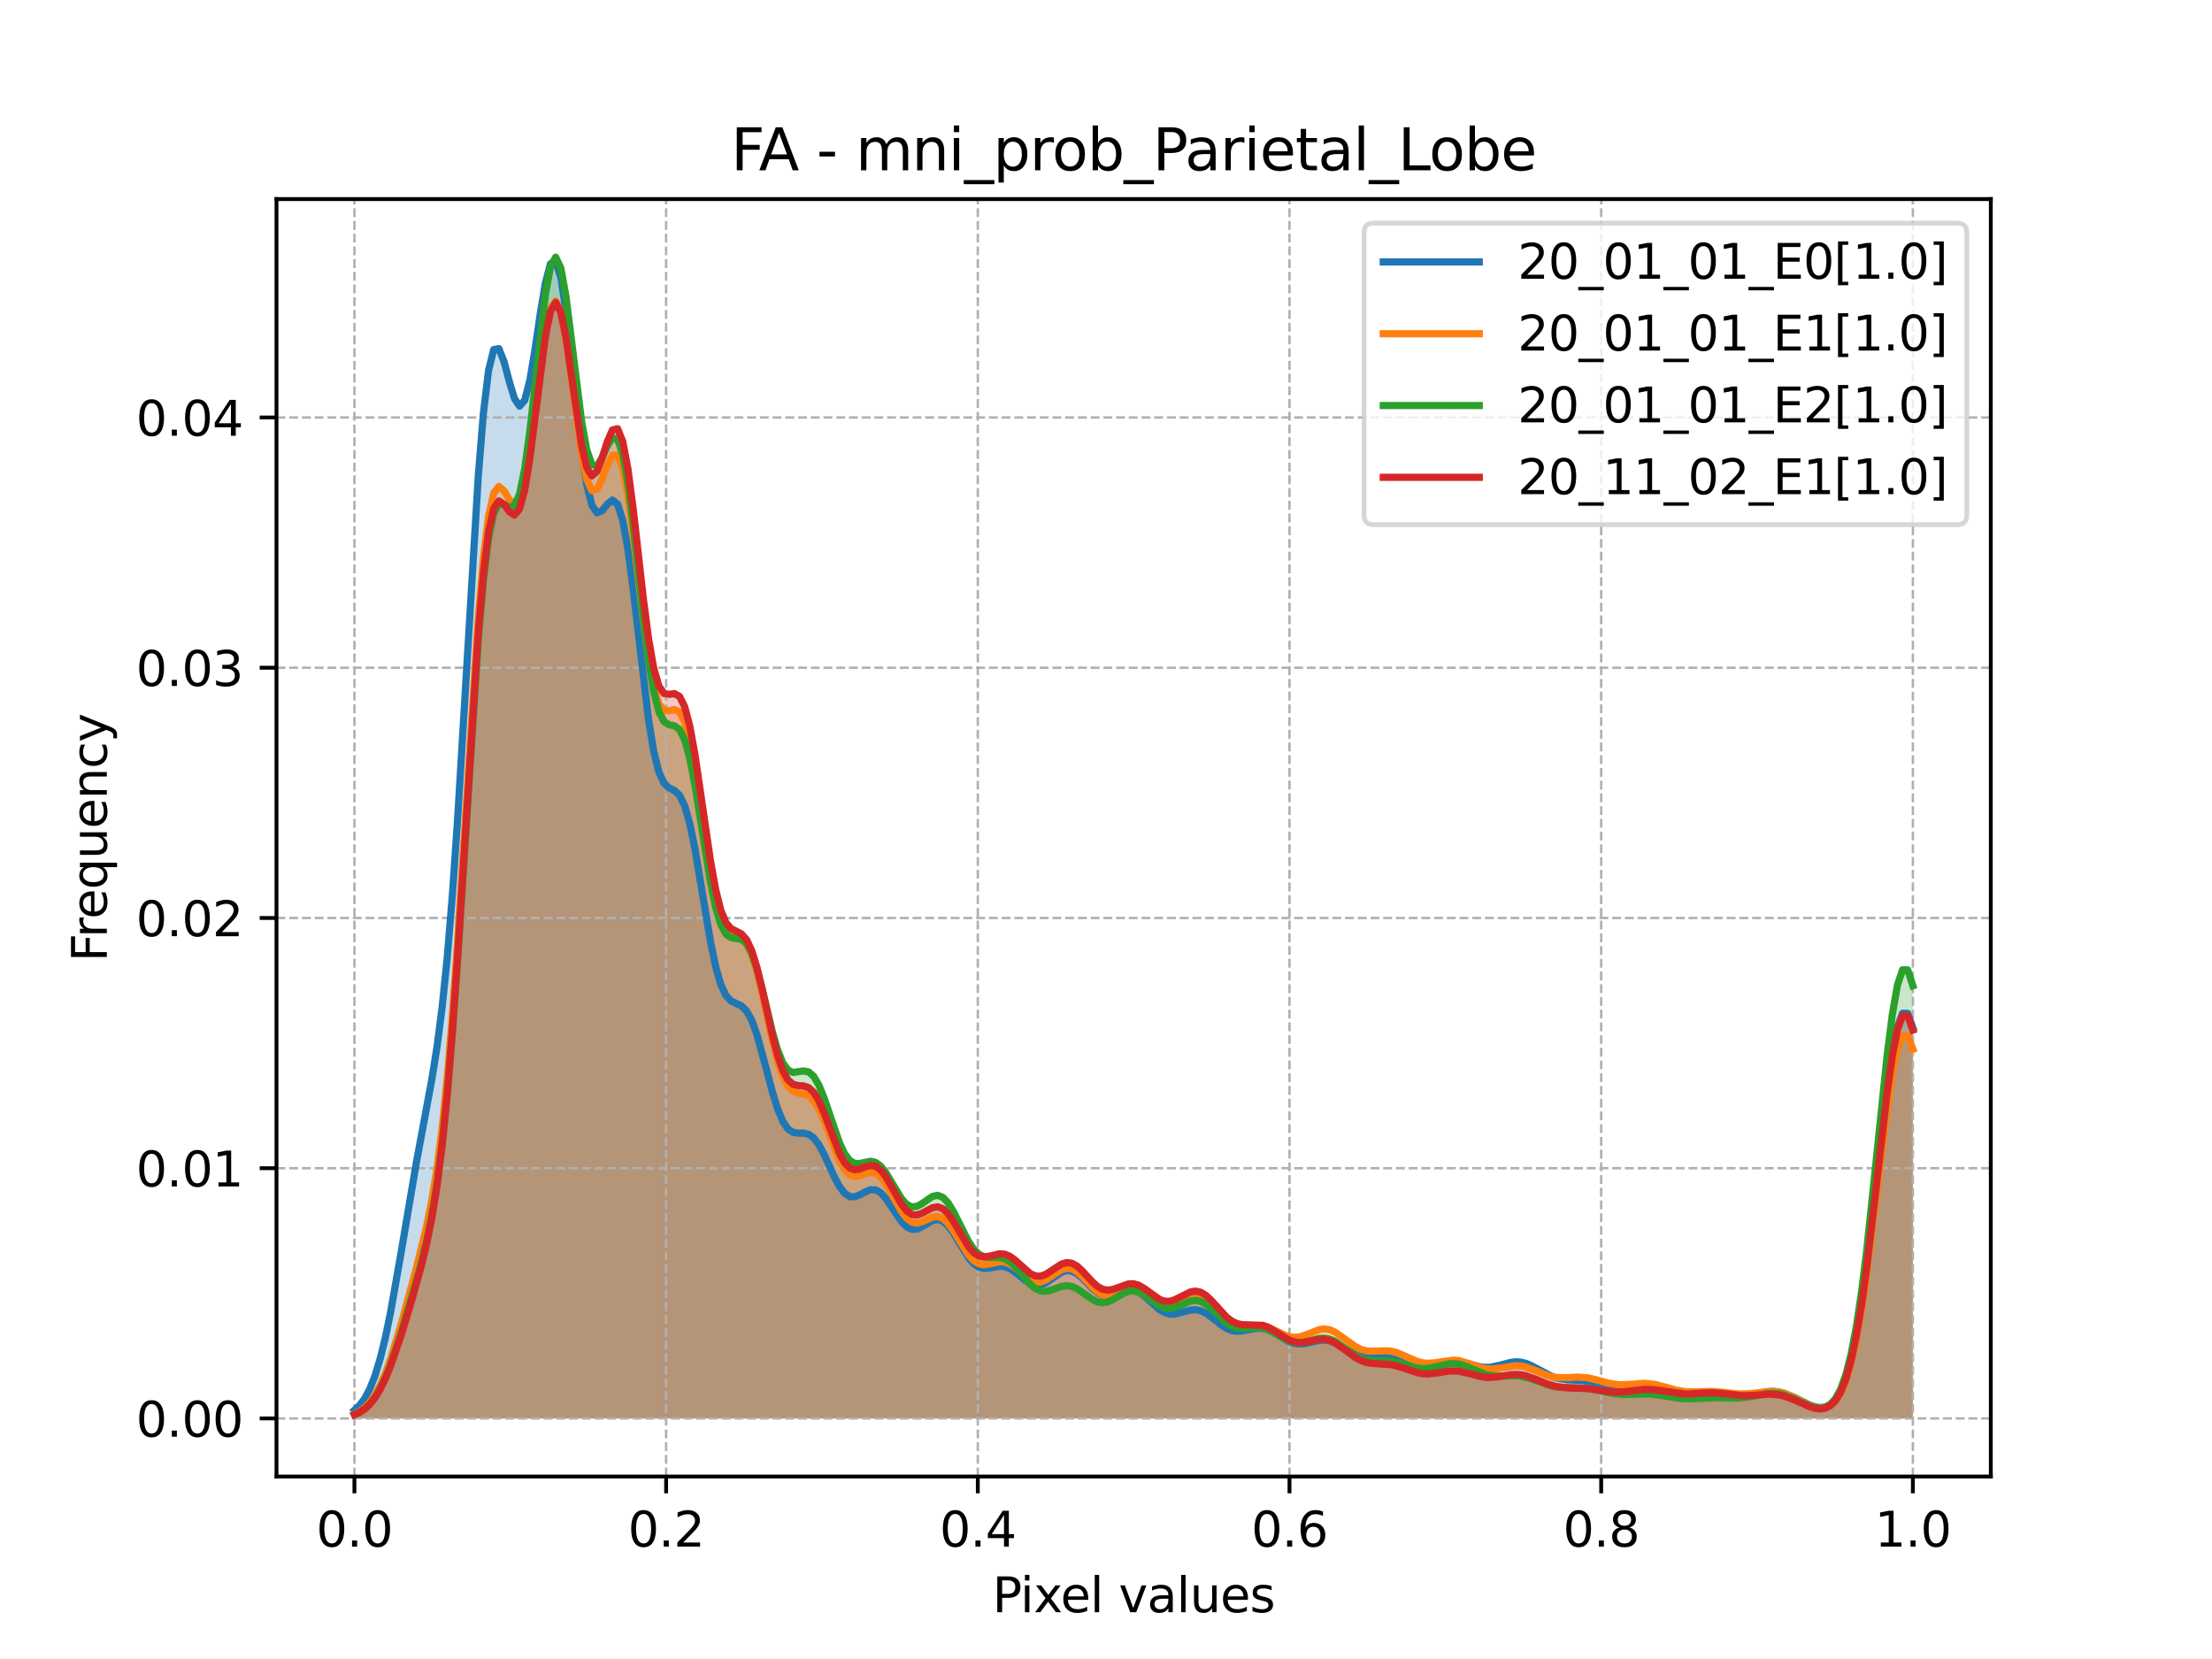<?xml version="1.0" encoding="utf-8" standalone="no"?>
<!DOCTYPE svg PUBLIC "-//W3C//DTD SVG 1.1//EN"
  "http://www.w3.org/Graphics/SVG/1.1/DTD/svg11.dtd">
<svg xmlns:xlink="http://www.w3.org/1999/xlink" width="460.8pt" height="345.6pt" viewBox="0 0 460.8 345.6" xmlns="http://www.w3.org/2000/svg" version="1.1">
 <defs>
  <style type="text/css">*{stroke-linejoin: round; stroke-linecap: butt}</style>
 </defs>
 <g id="figure_1">
  <g id="patch_1">
   <path d="M 0 345.6 
L 460.8 345.6 
L 460.8 0 
L 0 0 
z
" style="fill: #ffffff"/>
  </g>
  <g id="axes_1">
   <g id="patch_2">
    <path d="M 57.6 307.584 
L 414.72 307.584 
L 414.72 41.472 
L 57.6 41.472 
z
" style="fill: #ffffff"/>
   </g>
   <g id="PolyCollection_1">
    <path d="M 73.833 293.755 
L 73.833 295.488 
L 74.908 295.488 
L 75.983 295.488 
L 77.058 295.488 
L 78.133 295.488 
L 79.208 295.488 
L 80.283 295.488 
L 81.358 295.488 
L 82.433 295.488 
L 83.508 295.488 
L 84.583 295.488 
L 85.658 295.488 
L 86.733 295.488 
L 87.808 295.488 
L 88.883 295.488 
L 89.958 295.488 
L 91.033 295.488 
L 92.108 295.488 
L 93.183 295.488 
L 94.258 295.488 
L 95.333 295.488 
L 96.408 295.488 
L 97.483 295.488 
L 98.558 295.488 
L 99.633 295.488 
L 100.708 295.488 
L 101.783 295.488 
L 102.858 295.488 
L 103.933 295.488 
L 105.008 295.488 
L 106.083 295.488 
L 107.158 295.488 
L 108.233 295.488 
L 109.308 295.488 
L 110.383 295.488 
L 111.458 295.488 
L 112.533 295.488 
L 113.608 295.488 
L 114.683 295.488 
L 115.758 295.488 
L 116.833 295.488 
L 117.908 295.488 
L 118.983 295.488 
L 120.058 295.488 
L 121.133 295.488 
L 122.208 295.488 
L 123.283 295.488 
L 124.358 295.488 
L 125.433 295.488 
L 126.508 295.488 
L 127.583 295.488 
L 128.658 295.488 
L 129.734 295.488 
L 130.809 295.488 
L 131.884 295.488 
L 132.959 295.488 
L 134.034 295.488 
L 135.109 295.488 
L 136.184 295.488 
L 137.259 295.488 
L 138.334 295.488 
L 139.409 295.488 
L 140.484 295.488 
L 141.559 295.488 
L 142.634 295.488 
L 143.709 295.488 
L 144.784 295.488 
L 145.859 295.488 
L 146.934 295.488 
L 148.009 295.488 
L 149.084 295.488 
L 150.159 295.488 
L 151.234 295.488 
L 152.309 295.488 
L 153.384 295.488 
L 154.459 295.488 
L 155.534 295.488 
L 156.609 295.488 
L 157.684 295.488 
L 158.759 295.488 
L 159.834 295.488 
L 160.909 295.488 
L 161.984 295.488 
L 163.059 295.488 
L 164.134 295.488 
L 165.209 295.488 
L 166.284 295.488 
L 167.359 295.488 
L 168.434 295.488 
L 169.509 295.488 
L 170.584 295.488 
L 171.659 295.488 
L 172.734 295.488 
L 173.809 295.488 
L 174.884 295.488 
L 175.959 295.488 
L 177.034 295.488 
L 178.109 295.488 
L 179.184 295.488 
L 180.259 295.488 
L 181.334 295.488 
L 182.409 295.488 
L 183.484 295.488 
L 184.559 295.488 
L 185.634 295.488 
L 186.709 295.488 
L 187.784 295.488 
L 188.859 295.488 
L 189.934 295.488 
L 191.009 295.488 
L 192.084 295.488 
L 193.159 295.488 
L 194.234 295.488 
L 195.309 295.488 
L 196.384 295.488 
L 197.459 295.488 
L 198.534 295.488 
L 199.609 295.488 
L 200.685 295.488 
L 201.76 295.488 
L 202.835 295.488 
L 203.91 295.488 
L 204.985 295.488 
L 206.06 295.488 
L 207.135 295.488 
L 208.21 295.488 
L 209.285 295.488 
L 210.36 295.488 
L 211.435 295.488 
L 212.51 295.488 
L 213.585 295.488 
L 214.66 295.488 
L 215.735 295.488 
L 216.81 295.488 
L 217.885 295.488 
L 218.96 295.488 
L 220.035 295.488 
L 221.11 295.488 
L 222.185 295.488 
L 223.26 295.488 
L 224.335 295.488 
L 225.41 295.488 
L 226.485 295.488 
L 227.56 295.488 
L 228.635 295.488 
L 229.71 295.488 
L 230.785 295.488 
L 231.86 295.488 
L 232.935 295.488 
L 234.01 295.488 
L 235.085 295.488 
L 236.16 295.488 
L 237.235 295.488 
L 238.31 295.488 
L 239.385 295.488 
L 240.46 295.488 
L 241.535 295.488 
L 242.61 295.488 
L 243.685 295.488 
L 244.76 295.488 
L 245.835 295.488 
L 246.91 295.488 
L 247.985 295.488 
L 249.06 295.488 
L 250.135 295.488 
L 251.21 295.488 
L 252.285 295.488 
L 253.36 295.488 
L 254.435 295.488 
L 255.51 295.488 
L 256.585 295.488 
L 257.66 295.488 
L 258.735 295.488 
L 259.81 295.488 
L 260.885 295.488 
L 261.96 295.488 
L 263.035 295.488 
L 264.11 295.488 
L 265.185 295.488 
L 266.26 295.488 
L 267.335 295.488 
L 268.41 295.488 
L 269.485 295.488 
L 270.56 295.488 
L 271.635 295.488 
L 272.711 295.488 
L 273.786 295.488 
L 274.861 295.488 
L 275.936 295.488 
L 277.011 295.488 
L 278.086 295.488 
L 279.161 295.488 
L 280.236 295.488 
L 281.311 295.488 
L 282.386 295.488 
L 283.461 295.488 
L 284.536 295.488 
L 285.611 295.488 
L 286.686 295.488 
L 287.761 295.488 
L 288.836 295.488 
L 289.911 295.488 
L 290.986 295.488 
L 292.061 295.488 
L 293.136 295.488 
L 294.211 295.488 
L 295.286 295.488 
L 296.361 295.488 
L 297.436 295.488 
L 298.511 295.488 
L 299.586 295.488 
L 300.661 295.488 
L 301.736 295.488 
L 302.811 295.488 
L 303.886 295.488 
L 304.961 295.488 
L 306.036 295.488 
L 307.111 295.488 
L 308.186 295.488 
L 309.261 295.488 
L 310.336 295.488 
L 311.411 295.488 
L 312.486 295.488 
L 313.561 295.488 
L 314.636 295.488 
L 315.711 295.488 
L 316.786 295.488 
L 317.861 295.488 
L 318.936 295.488 
L 320.011 295.488 
L 321.086 295.488 
L 322.161 295.488 
L 323.236 295.488 
L 324.311 295.488 
L 325.386 295.488 
L 326.461 295.488 
L 327.536 295.488 
L 328.611 295.488 
L 329.686 295.488 
L 330.761 295.488 
L 331.836 295.488 
L 332.911 295.488 
L 333.986 295.488 
L 335.061 295.488 
L 336.136 295.488 
L 337.211 295.488 
L 338.286 295.488 
L 339.361 295.488 
L 340.436 295.488 
L 341.511 295.488 
L 342.586 295.488 
L 343.662 295.488 
L 344.737 295.488 
L 345.812 295.488 
L 346.887 295.488 
L 347.962 295.488 
L 349.037 295.488 
L 350.112 295.488 
L 351.187 295.488 
L 352.262 295.488 
L 353.337 295.488 
L 354.412 295.488 
L 355.487 295.488 
L 356.562 295.488 
L 357.637 295.488 
L 358.712 295.488 
L 359.787 295.488 
L 360.862 295.488 
L 361.937 295.488 
L 363.012 295.488 
L 364.087 295.488 
L 365.162 295.488 
L 366.237 295.488 
L 367.312 295.488 
L 368.387 295.488 
L 369.462 295.488 
L 370.537 295.488 
L 371.612 295.488 
L 372.687 295.488 
L 373.762 295.488 
L 374.837 295.488 
L 375.912 295.488 
L 376.987 295.488 
L 378.062 295.488 
L 379.137 295.488 
L 380.212 295.488 
L 381.287 295.488 
L 382.362 295.488 
L 383.437 295.488 
L 384.512 295.488 
L 385.587 295.488 
L 386.662 295.488 
L 387.737 295.488 
L 388.812 295.488 
L 389.887 295.488 
L 390.962 295.488 
L 392.037 295.488 
L 393.112 295.488 
L 394.187 295.488 
L 395.262 295.488 
L 396.337 295.488 
L 397.412 295.488 
L 398.487 295.488 
L 398.487 214.104 
L 398.487 214.104 
L 397.412 211.111 
L 396.337 211.077 
L 395.262 214.004 
L 394.187 219.587 
L 393.112 227.264 
L 392.037 236.31 
L 390.962 245.948 
L 389.887 255.457 
L 388.812 264.256 
L 387.737 271.946 
L 386.662 278.323 
L 385.587 283.349 
L 384.512 287.113 
L 383.437 289.779 
L 382.362 291.543 
L 381.287 292.596 
L 380.212 293.111 
L 379.137 293.225 
L 378.062 293.052 
L 376.987 292.681 
L 375.912 292.186 
L 374.837 291.635 
L 373.762 291.089 
L 372.687 290.603 
L 371.612 290.22 
L 370.537 289.969 
L 369.462 289.86 
L 368.387 289.882 
L 367.312 290.004 
L 366.237 290.184 
L 365.162 290.373 
L 364.087 290.53 
L 363.012 290.626 
L 361.937 290.649 
L 360.862 290.608 
L 359.787 290.525 
L 358.712 290.43 
L 357.637 290.354 
L 356.562 290.314 
L 355.487 290.315 
L 354.412 290.346 
L 353.337 290.38 
L 352.262 290.383 
L 351.187 290.327 
L 350.112 290.19 
L 349.037 289.971 
L 347.962 289.688 
L 346.887 289.374 
L 345.812 289.075 
L 344.737 288.832 
L 343.662 288.679 
L 342.586 288.63 
L 341.511 288.674 
L 340.436 288.78 
L 339.361 288.904 
L 338.286 288.995 
L 337.211 289.014 
L 336.136 288.936 
L 335.061 288.762 
L 333.986 288.514 
L 332.911 288.231 
L 331.836 287.961 
L 330.761 287.74 
L 329.686 287.591 
L 328.611 287.51 
L 327.536 287.467 
L 326.461 287.416 
L 325.386 287.301 
L 324.311 287.074 
L 323.236 286.711 
L 322.161 286.216 
L 321.086 285.627 
L 320.011 285.01 
L 318.936 284.443 
L 317.861 284.004 
L 316.786 283.747 
L 315.711 283.694 
L 314.636 283.825 
L 313.561 284.085 
L 312.486 284.394 
L 311.411 284.666 
L 310.336 284.829 
L 309.261 284.841 
L 308.186 284.699 
L 307.111 284.439 
L 306.036 284.128 
L 304.961 283.841 
L 303.886 283.647 
L 302.811 283.592 
L 301.736 283.679 
L 300.661 283.877 
L 299.586 284.123 
L 298.511 284.336 
L 297.436 284.444 
L 296.361 284.397 
L 295.286 284.18 
L 294.211 283.823 
L 293.136 283.387 
L 292.061 282.952 
L 290.986 282.597 
L 289.911 282.38 
L 288.836 282.318 
L 287.761 282.389 
L 286.686 282.528 
L 285.611 282.649 
L 284.536 282.665 
L 283.461 282.509 
L 282.386 282.152 
L 281.311 281.616 
L 280.236 280.968 
L 279.161 280.305 
L 278.086 279.731 
L 277.011 279.336 
L 275.936 279.165 
L 274.861 279.214 
L 273.786 279.423 
L 272.711 279.694 
L 271.635 279.913 
L 270.56 279.975 
L 269.485 279.816 
L 268.41 279.424 
L 267.335 278.845 
L 266.26 278.172 
L 265.185 277.524 
L 264.11 277.014 
L 263.035 276.718 
L 261.96 276.659 
L 260.885 276.799 
L 259.81 277.043 
L 258.735 277.264 
L 257.66 277.338 
L 256.585 277.169 
L 255.51 276.72 
L 254.435 276.021 
L 253.36 275.167 
L 252.285 274.293 
L 251.21 273.542 
L 250.135 273.033 
L 249.06 272.823 
L 247.985 272.9 
L 246.91 273.176 
L 245.835 273.512 
L 244.76 273.749 
L 243.685 273.75 
L 242.61 273.431 
L 241.535 272.789 
L 240.46 271.899 
L 239.385 270.901 
L 238.31 269.965 
L 237.235 269.25 
L 236.16 268.861 
L 235.085 268.825 
L 234.01 269.079 
L 232.935 269.485 
L 231.86 269.861 
L 230.785 270.031 
L 229.71 269.864 
L 228.635 269.311 
L 227.56 268.421 
L 226.485 267.328 
L 225.41 266.228 
L 224.335 265.325 
L 223.26 264.784 
L 222.185 264.695 
L 221.11 265.041 
L 220.035 265.71 
L 218.96 266.515 
L 217.885 267.242 
L 216.81 267.7 
L 215.735 267.766 
L 214.66 267.416 
L 213.585 266.723 
L 212.51 265.842 
L 211.435 264.966 
L 210.36 264.272 
L 209.285 263.875 
L 208.21 263.795 
L 207.135 263.949 
L 206.06 264.169 
L 204.985 264.244 
L 203.91 263.978 
L 202.835 263.239 
L 201.76 262.002 
L 200.685 260.365 
L 199.609 258.527 
L 198.534 256.75 
L 197.459 255.296 
L 196.384 254.364 
L 195.309 254.037 
L 194.234 254.261 
L 193.159 254.854 
L 192.084 255.544 
L 191.009 256.037 
L 189.934 256.087 
L 188.859 255.556 
L 187.784 254.449 
L 186.709 252.918 
L 185.634 251.218 
L 184.559 249.651 
L 183.484 248.483 
L 182.409 247.88 
L 181.334 247.857 
L 180.259 248.274 
L 179.184 248.865 
L 178.109 249.303 
L 177.034 249.28 
L 175.959 248.589 
L 174.884 247.177 
L 173.809 245.161 
L 172.734 242.807 
L 171.659 240.46 
L 170.584 238.456 
L 169.509 237.036 
L 168.434 236.273 
L 167.359 236.043 
L 166.284 236.051 
L 165.209 235.897 
L 164.134 235.172 
L 163.059 233.57 
L 161.984 230.969 
L 160.909 227.478 
L 159.834 223.422 
L 158.759 219.268 
L 157.684 215.514 
L 156.609 212.562 
L 155.534 210.602 
L 154.459 209.547 
L 153.384 209.043 
L 152.309 208.534 
L 151.234 207.398 
L 150.159 205.1 
L 149.084 201.342 
L 148.009 196.15 
L 146.934 189.896 
L 145.859 183.224 
L 144.784 176.9 
L 143.709 171.627 
L 142.634 167.859 
L 141.559 165.659 
L 140.484 164.666 
L 139.409 164.15 
L 138.334 163.181 
L 137.259 160.853 
L 136.184 156.516 
L 135.109 149.97 
L 134.034 141.541 
L 132.959 132.043 
L 131.884 122.604 
L 130.809 114.406 
L 129.734 108.396 
L 128.658 105.038 
L 127.583 104.172 
L 126.508 105.026 
L 125.433 106.38 
L 124.358 106.851 
L 123.283 105.233 
L 122.208 100.811 
L 121.133 93.564 
L 120.058 84.209 
L 118.983 74.06 
L 117.908 64.742 
L 116.833 57.817 
L 115.758 54.409 
L 114.683 54.936 
L 113.608 58.998 
L 112.533 65.469 
L 111.458 72.756 
L 110.383 79.18 
L 109.308 83.375 
L 108.233 84.618 
L 107.158 83.001 
L 106.083 79.421 
L 105.008 75.373 
L 103.933 72.623 
L 102.858 72.813 
L 101.783 77.117 
L 100.708 86.008 
L 99.633 99.188 
L 98.558 115.686 
L 97.483 134.089 
L 96.408 152.847 
L 95.333 170.56 
L 94.258 186.215 
L 93.183 199.297 
L 92.108 209.798 
L 91.033 218.109 
L 89.958 224.863 
L 88.883 230.757 
L 87.808 236.394 
L 86.733 242.183 
L 85.658 248.301 
L 84.583 254.707 
L 83.508 261.208 
L 82.433 267.531 
L 81.358 273.403 
L 80.283 278.603 
L 79.208 282.999 
L 78.133 286.549 
L 77.058 289.292 
L 75.983 291.324 
L 74.908 292.768 
L 73.833 293.755 
z
" clip-path="url(#p3767994ecb)" style="fill: #1f77b4; fill-opacity: 0.25"/>
   </g>
   <g id="PolyCollection_2">
    <path d="M 73.833 294.6 
L 73.833 295.488 
L 74.908 295.488 
L 75.983 295.488 
L 77.058 295.488 
L 78.133 295.488 
L 79.208 295.488 
L 80.283 295.488 
L 81.358 295.488 
L 82.433 295.488 
L 83.508 295.488 
L 84.583 295.488 
L 85.658 295.488 
L 86.733 295.488 
L 87.808 295.488 
L 88.883 295.488 
L 89.958 295.488 
L 91.033 295.488 
L 92.108 295.488 
L 93.183 295.488 
L 94.258 295.488 
L 95.333 295.488 
L 96.408 295.488 
L 97.483 295.488 
L 98.558 295.488 
L 99.633 295.488 
L 100.708 295.488 
L 101.783 295.488 
L 102.858 295.488 
L 103.933 295.488 
L 105.008 295.488 
L 106.083 295.488 
L 107.158 295.488 
L 108.233 295.488 
L 109.308 295.488 
L 110.383 295.488 
L 111.458 295.488 
L 112.533 295.488 
L 113.608 295.488 
L 114.683 295.488 
L 115.758 295.488 
L 116.833 295.488 
L 117.908 295.488 
L 118.983 295.488 
L 120.058 295.488 
L 121.133 295.488 
L 122.208 295.488 
L 123.283 295.488 
L 124.358 295.488 
L 125.433 295.488 
L 126.508 295.488 
L 127.583 295.488 
L 128.658 295.488 
L 129.734 295.488 
L 130.809 295.488 
L 131.884 295.488 
L 132.959 295.488 
L 134.034 295.488 
L 135.109 295.488 
L 136.184 295.488 
L 137.259 295.488 
L 138.334 295.488 
L 139.409 295.488 
L 140.484 295.488 
L 141.559 295.488 
L 142.634 295.488 
L 143.709 295.488 
L 144.784 295.488 
L 145.859 295.488 
L 146.934 295.488 
L 148.009 295.488 
L 149.084 295.488 
L 150.159 295.488 
L 151.234 295.488 
L 152.309 295.488 
L 153.384 295.488 
L 154.459 295.488 
L 155.534 295.488 
L 156.609 295.488 
L 157.684 295.488 
L 158.759 295.488 
L 159.834 295.488 
L 160.909 295.488 
L 161.984 295.488 
L 163.059 295.488 
L 164.134 295.488 
L 165.209 295.488 
L 166.284 295.488 
L 167.359 295.488 
L 168.434 295.488 
L 169.509 295.488 
L 170.584 295.488 
L 171.659 295.488 
L 172.734 295.488 
L 173.809 295.488 
L 174.884 295.488 
L 175.959 295.488 
L 177.034 295.488 
L 178.109 295.488 
L 179.184 295.488 
L 180.259 295.488 
L 181.334 295.488 
L 182.409 295.488 
L 183.484 295.488 
L 184.559 295.488 
L 185.634 295.488 
L 186.709 295.488 
L 187.784 295.488 
L 188.859 295.488 
L 189.934 295.488 
L 191.009 295.488 
L 192.084 295.488 
L 193.159 295.488 
L 194.234 295.488 
L 195.309 295.488 
L 196.384 295.488 
L 197.459 295.488 
L 198.534 295.488 
L 199.609 295.488 
L 200.685 295.488 
L 201.76 295.488 
L 202.835 295.488 
L 203.91 295.488 
L 204.985 295.488 
L 206.06 295.488 
L 207.135 295.488 
L 208.21 295.488 
L 209.285 295.488 
L 210.36 295.488 
L 211.435 295.488 
L 212.51 295.488 
L 213.585 295.488 
L 214.66 295.488 
L 215.735 295.488 
L 216.81 295.488 
L 217.885 295.488 
L 218.96 295.488 
L 220.035 295.488 
L 221.11 295.488 
L 222.185 295.488 
L 223.26 295.488 
L 224.335 295.488 
L 225.41 295.488 
L 226.485 295.488 
L 227.56 295.488 
L 228.635 295.488 
L 229.71 295.488 
L 230.785 295.488 
L 231.86 295.488 
L 232.935 295.488 
L 234.01 295.488 
L 235.085 295.488 
L 236.16 295.488 
L 237.235 295.488 
L 238.31 295.488 
L 239.385 295.488 
L 240.46 295.488 
L 241.535 295.488 
L 242.61 295.488 
L 243.685 295.488 
L 244.76 295.488 
L 245.835 295.488 
L 246.91 295.488 
L 247.985 295.488 
L 249.06 295.488 
L 250.135 295.488 
L 251.21 295.488 
L 252.285 295.488 
L 253.36 295.488 
L 254.435 295.488 
L 255.51 295.488 
L 256.585 295.488 
L 257.66 295.488 
L 258.735 295.488 
L 259.81 295.488 
L 260.885 295.488 
L 261.96 295.488 
L 263.035 295.488 
L 264.11 295.488 
L 265.185 295.488 
L 266.26 295.488 
L 267.335 295.488 
L 268.41 295.488 
L 269.485 295.488 
L 270.56 295.488 
L 271.635 295.488 
L 272.711 295.488 
L 273.786 295.488 
L 274.861 295.488 
L 275.936 295.488 
L 277.011 295.488 
L 278.086 295.488 
L 279.161 295.488 
L 280.236 295.488 
L 281.311 295.488 
L 282.386 295.488 
L 283.461 295.488 
L 284.536 295.488 
L 285.611 295.488 
L 286.686 295.488 
L 287.761 295.488 
L 288.836 295.488 
L 289.911 295.488 
L 290.986 295.488 
L 292.061 295.488 
L 293.136 295.488 
L 294.211 295.488 
L 295.286 295.488 
L 296.361 295.488 
L 297.436 295.488 
L 298.511 295.488 
L 299.586 295.488 
L 300.661 295.488 
L 301.736 295.488 
L 302.811 295.488 
L 303.886 295.488 
L 304.961 295.488 
L 306.036 295.488 
L 307.111 295.488 
L 308.186 295.488 
L 309.261 295.488 
L 310.336 295.488 
L 311.411 295.488 
L 312.486 295.488 
L 313.561 295.488 
L 314.636 295.488 
L 315.711 295.488 
L 316.786 295.488 
L 317.861 295.488 
L 318.936 295.488 
L 320.011 295.488 
L 321.086 295.488 
L 322.161 295.488 
L 323.236 295.488 
L 324.311 295.488 
L 325.386 295.488 
L 326.461 295.488 
L 327.536 295.488 
L 328.611 295.488 
L 329.686 295.488 
L 330.761 295.488 
L 331.836 295.488 
L 332.911 295.488 
L 333.986 295.488 
L 335.061 295.488 
L 336.136 295.488 
L 337.211 295.488 
L 338.286 295.488 
L 339.361 295.488 
L 340.436 295.488 
L 341.511 295.488 
L 342.586 295.488 
L 343.662 295.488 
L 344.737 295.488 
L 345.812 295.488 
L 346.887 295.488 
L 347.962 295.488 
L 349.037 295.488 
L 350.112 295.488 
L 351.187 295.488 
L 352.262 295.488 
L 353.337 295.488 
L 354.412 295.488 
L 355.487 295.488 
L 356.562 295.488 
L 357.637 295.488 
L 358.712 295.488 
L 359.787 295.488 
L 360.862 295.488 
L 361.937 295.488 
L 363.012 295.488 
L 364.087 295.488 
L 365.162 295.488 
L 366.237 295.488 
L 367.312 295.488 
L 368.387 295.488 
L 369.462 295.488 
L 370.537 295.488 
L 371.612 295.488 
L 372.687 295.488 
L 373.762 295.488 
L 374.837 295.488 
L 375.912 295.488 
L 376.987 295.488 
L 378.062 295.488 
L 379.137 295.488 
L 380.212 295.488 
L 381.287 295.488 
L 382.362 295.488 
L 383.437 295.488 
L 384.512 295.488 
L 385.587 295.488 
L 386.662 295.488 
L 387.737 295.488 
L 388.812 295.488 
L 389.887 295.488 
L 390.962 295.488 
L 392.037 295.488 
L 393.112 295.488 
L 394.187 295.488 
L 395.262 295.488 
L 396.337 295.488 
L 397.412 295.488 
L 398.487 295.488 
L 398.487 218.597 
L 398.487 218.597 
L 397.412 215.771 
L 396.337 215.743 
L 395.262 218.514 
L 394.187 223.797 
L 393.112 231.061 
L 392.037 239.619 
L 390.962 248.74 
L 389.887 257.74 
L 388.812 266.069 
L 387.737 273.35 
L 386.662 279.388 
L 385.587 284.146 
L 384.512 287.705 
L 383.437 290.22 
L 382.362 291.874 
L 381.287 292.849 
L 380.212 293.307 
L 379.137 293.379 
L 378.062 293.174 
L 376.987 292.777 
L 375.912 292.262 
L 374.837 291.694 
L 373.762 291.134 
L 372.687 290.634 
L 371.612 290.239 
L 370.537 289.975 
L 369.462 289.85 
L 368.387 289.851 
L 367.312 289.948 
L 366.237 290.095 
L 365.162 290.246 
L 364.087 290.359 
L 363.012 290.407 
L 361.937 290.38 
L 360.862 290.289 
L 359.787 290.162 
L 358.712 290.03 
L 357.637 289.926 
L 356.562 289.871 
L 355.487 289.868 
L 354.412 289.903 
L 353.337 289.947 
L 352.262 289.963 
L 351.187 289.917 
L 350.112 289.787 
L 349.037 289.569 
L 347.962 289.28 
L 346.887 288.957 
L 345.812 288.645 
L 344.737 288.39 
L 343.662 288.227 
L 342.586 288.169 
L 341.511 288.205 
L 340.436 288.303 
L 339.361 288.414 
L 338.286 288.486 
L 337.211 288.476 
L 336.136 288.362 
L 335.061 288.145 
L 333.986 287.854 
L 332.911 287.535 
L 331.836 287.241 
L 330.761 287.019 
L 329.686 286.896 
L 328.611 286.872 
L 327.536 286.92 
L 326.461 286.989 
L 325.386 287.021 
L 324.311 286.961 
L 323.236 286.775 
L 322.161 286.457 
L 321.086 286.036 
L 320.011 285.567 
L 318.936 285.121 
L 317.861 284.766 
L 316.786 284.554 
L 315.711 284.504 
L 314.636 284.599 
L 313.561 284.789 
L 312.486 285.001 
L 311.411 285.158 
L 310.336 285.197 
L 309.261 285.084 
L 308.186 284.824 
L 307.111 284.458 
L 306.036 284.054 
L 304.961 283.692 
L 303.886 283.439 
L 302.811 283.336 
L 301.736 283.386 
L 300.661 283.551 
L 299.586 283.763 
L 298.511 283.939 
L 297.436 284.002 
L 296.361 283.901 
L 295.286 283.624 
L 294.211 283.2 
L 293.136 282.696 
L 292.061 282.196 
L 290.986 281.78 
L 289.911 281.505 
L 288.836 281.387 
L 287.761 281.397 
L 286.686 281.462 
L 285.611 281.49 
L 284.536 281.386 
L 283.461 281.081 
L 282.386 280.553 
L 281.311 279.832 
L 280.236 279.001 
L 279.161 278.176 
L 278.086 277.482 
L 277.011 277.023 
L 275.936 276.857 
L 274.861 276.98 
L 273.786 277.327 
L 272.711 277.786 
L 271.635 278.225 
L 270.56 278.521 
L 269.485 278.588 
L 268.41 278.401 
L 267.335 277.994 
L 266.26 277.455 
L 265.185 276.9 
L 264.11 276.44 
L 263.035 276.152 
L 261.96 276.06 
L 260.885 276.12 
L 259.81 276.238 
L 258.735 276.285 
L 257.66 276.138 
L 256.585 275.708 
L 255.51 274.97 
L 254.435 273.974 
L 253.36 272.837 
L 252.285 271.721 
L 251.21 270.795 
L 250.135 270.196 
L 249.06 269.995 
L 247.985 270.181 
L 246.91 270.657 
L 245.835 271.266 
L 244.76 271.826 
L 243.685 272.173 
L 242.61 272.199 
L 241.535 271.879 
L 240.46 271.274 
L 239.385 270.513 
L 238.31 269.763 
L 237.235 269.183 
L 236.16 268.882 
L 235.085 268.893 
L 234.01 269.158 
L 232.935 269.547 
L 231.86 269.883 
L 230.785 269.997 
L 229.71 269.762 
L 228.635 269.135 
L 227.56 268.17 
L 226.485 267.007 
L 225.41 265.844 
L 224.335 264.888 
L 223.26 264.306 
L 222.185 264.184 
L 221.11 264.506 
L 220.035 265.153 
L 218.96 265.934 
L 217.885 266.63 
L 216.81 267.047 
L 215.735 267.062 
L 214.66 266.652 
L 213.585 265.896 
L 212.51 264.956 
L 211.435 264.032 
L 210.36 263.308 
L 209.285 262.904 
L 208.21 262.841 
L 207.135 263.036 
L 206.06 263.314 
L 204.985 263.459 
L 203.91 263.265 
L 202.835 262.594 
L 201.76 261.415 
L 200.685 259.82 
L 199.609 258.008 
L 198.534 256.238 
L 197.459 254.771 
L 196.384 253.803 
L 195.309 253.415 
L 194.234 253.547 
L 193.159 254.01 
L 192.084 254.527 
L 191.009 254.802 
L 189.934 254.59 
L 188.859 253.76 
L 187.784 252.333 
L 186.709 250.476 
L 185.634 248.466 
L 184.559 246.621 
L 183.484 245.218 
L 182.409 244.42 
L 181.334 244.233 
L 180.259 244.492 
L 179.184 244.901 
L 178.109 245.102 
L 177.034 244.766 
L 175.959 243.675 
L 174.884 241.785 
L 173.809 239.241 
L 172.734 236.347 
L 171.659 233.495 
L 170.584 231.059 
L 169.509 229.302 
L 168.434 228.292 
L 167.359 227.879 
L 166.284 227.717 
L 165.209 227.341 
L 164.134 226.287 
L 163.059 224.207 
L 161.984 220.974 
L 160.909 216.724 
L 159.834 211.844 
L 158.759 206.886 
L 157.684 202.435 
L 156.609 198.962 
L 155.534 196.691 
L 154.459 195.525 
L 153.384 195.05 
L 152.309 194.623 
L 151.234 193.515 
L 150.159 191.103 
L 149.084 187.028 
L 148.009 181.316 
L 146.934 174.388 
L 145.859 166.986 
L 144.784 160.003 
L 143.709 154.269 
L 142.634 150.331 
L 141.559 148.305 
L 140.484 147.815 
L 139.409 148.064 
L 138.334 148.014 
L 137.259 146.633 
L 136.184 143.16 
L 135.109 137.316 
L 134.034 129.402 
L 132.959 120.257 
L 131.884 111.083 
L 130.809 103.162 
L 129.734 97.55 
L 128.658 94.804 
L 127.583 94.83 
L 126.508 96.88 
L 125.433 99.72 
L 124.358 101.915 
L 123.283 102.186 
L 122.208 99.726 
L 121.133 94.423 
L 120.058 86.912 
L 118.983 78.445 
L 117.908 70.612 
L 116.833 64.975 
L 115.758 62.698 
L 114.683 64.276 
L 113.608 69.413 
L 112.533 77.102 
L 111.458 85.858 
L 110.383 94.077 
L 109.308 100.412 
L 108.233 104.081 
L 107.158 105.047 
L 106.083 104.015 
L 105.008 102.26 
L 103.933 101.332 
L 102.858 102.714 
L 101.783 107.506 
L 100.708 116.212 
L 99.633 128.664 
L 98.558 144.101 
L 97.483 161.351 
L 96.408 179.085 
L 95.333 196.066 
L 94.258 211.343 
L 93.183 224.361 
L 92.108 234.977 
L 91.033 243.389 
L 89.958 250.022 
L 88.883 255.393 
L 87.808 259.991 
L 86.733 264.196 
L 85.658 268.24 
L 84.583 272.209 
L 83.508 276.077 
L 82.433 279.751 
L 81.358 283.114 
L 80.283 286.069 
L 79.208 288.555 
L 78.133 290.557 
L 77.058 292.101 
L 75.983 293.242 
L 74.908 294.05 
L 73.833 294.6 
z
" clip-path="url(#p3767994ecb)" style="fill: #ff7f0e; fill-opacity: 0.25"/>
   </g>
   <g id="PolyCollection_3">
    <path d="M 73.833 294.684 
L 73.833 295.488 
L 74.908 295.488 
L 75.983 295.488 
L 77.058 295.488 
L 78.133 295.488 
L 79.208 295.488 
L 80.283 295.488 
L 81.358 295.488 
L 82.433 295.488 
L 83.508 295.488 
L 84.583 295.488 
L 85.658 295.488 
L 86.733 295.488 
L 87.808 295.488 
L 88.883 295.488 
L 89.958 295.488 
L 91.033 295.488 
L 92.108 295.488 
L 93.183 295.488 
L 94.258 295.488 
L 95.333 295.488 
L 96.408 295.488 
L 97.483 295.488 
L 98.558 295.488 
L 99.633 295.488 
L 100.708 295.488 
L 101.783 295.488 
L 102.858 295.488 
L 103.933 295.488 
L 105.008 295.488 
L 106.083 295.488 
L 107.158 295.488 
L 108.233 295.488 
L 109.308 295.488 
L 110.383 295.488 
L 111.458 295.488 
L 112.533 295.488 
L 113.608 295.488 
L 114.683 295.488 
L 115.758 295.488 
L 116.833 295.488 
L 117.908 295.488 
L 118.983 295.488 
L 120.058 295.488 
L 121.133 295.488 
L 122.208 295.488 
L 123.283 295.488 
L 124.358 295.488 
L 125.433 295.488 
L 126.508 295.488 
L 127.583 295.488 
L 128.658 295.488 
L 129.734 295.488 
L 130.809 295.488 
L 131.884 295.488 
L 132.959 295.488 
L 134.034 295.488 
L 135.109 295.488 
L 136.184 295.488 
L 137.259 295.488 
L 138.334 295.488 
L 139.409 295.488 
L 140.484 295.488 
L 141.559 295.488 
L 142.634 295.488 
L 143.709 295.488 
L 144.784 295.488 
L 145.859 295.488 
L 146.934 295.488 
L 148.009 295.488 
L 149.084 295.488 
L 150.159 295.488 
L 151.234 295.488 
L 152.309 295.488 
L 153.384 295.488 
L 154.459 295.488 
L 155.534 295.488 
L 156.609 295.488 
L 157.684 295.488 
L 158.759 295.488 
L 159.834 295.488 
L 160.909 295.488 
L 161.984 295.488 
L 163.059 295.488 
L 164.134 295.488 
L 165.209 295.488 
L 166.284 295.488 
L 167.359 295.488 
L 168.434 295.488 
L 169.509 295.488 
L 170.584 295.488 
L 171.659 295.488 
L 172.734 295.488 
L 173.809 295.488 
L 174.884 295.488 
L 175.959 295.488 
L 177.034 295.488 
L 178.109 295.488 
L 179.184 295.488 
L 180.259 295.488 
L 181.334 295.488 
L 182.409 295.488 
L 183.484 295.488 
L 184.559 295.488 
L 185.634 295.488 
L 186.709 295.488 
L 187.784 295.488 
L 188.859 295.488 
L 189.934 295.488 
L 191.009 295.488 
L 192.084 295.488 
L 193.159 295.488 
L 194.234 295.488 
L 195.309 295.488 
L 196.384 295.488 
L 197.459 295.488 
L 198.534 295.488 
L 199.609 295.488 
L 200.685 295.488 
L 201.76 295.488 
L 202.835 295.488 
L 203.91 295.488 
L 204.985 295.488 
L 206.06 295.488 
L 207.135 295.488 
L 208.21 295.488 
L 209.285 295.488 
L 210.36 295.488 
L 211.435 295.488 
L 212.51 295.488 
L 213.585 295.488 
L 214.66 295.488 
L 215.735 295.488 
L 216.81 295.488 
L 217.885 295.488 
L 218.96 295.488 
L 220.035 295.488 
L 221.11 295.488 
L 222.185 295.488 
L 223.26 295.488 
L 224.335 295.488 
L 225.41 295.488 
L 226.485 295.488 
L 227.56 295.488 
L 228.635 295.488 
L 229.71 295.488 
L 230.785 295.488 
L 231.86 295.488 
L 232.935 295.488 
L 234.01 295.488 
L 235.085 295.488 
L 236.16 295.488 
L 237.235 295.488 
L 238.31 295.488 
L 239.385 295.488 
L 240.46 295.488 
L 241.535 295.488 
L 242.61 295.488 
L 243.685 295.488 
L 244.76 295.488 
L 245.835 295.488 
L 246.91 295.488 
L 247.985 295.488 
L 249.06 295.488 
L 250.135 295.488 
L 251.21 295.488 
L 252.285 295.488 
L 253.36 295.488 
L 254.435 295.488 
L 255.51 295.488 
L 256.585 295.488 
L 257.66 295.488 
L 258.735 295.488 
L 259.81 295.488 
L 260.885 295.488 
L 261.96 295.488 
L 263.035 295.488 
L 264.11 295.488 
L 265.185 295.488 
L 266.26 295.488 
L 267.335 295.488 
L 268.41 295.488 
L 269.485 295.488 
L 270.56 295.488 
L 271.635 295.488 
L 272.711 295.488 
L 273.786 295.488 
L 274.861 295.488 
L 275.936 295.488 
L 277.011 295.488 
L 278.086 295.488 
L 279.161 295.488 
L 280.236 295.488 
L 281.311 295.488 
L 282.386 295.488 
L 283.461 295.488 
L 284.536 295.488 
L 285.611 295.488 
L 286.686 295.488 
L 287.761 295.488 
L 288.836 295.488 
L 289.911 295.488 
L 290.986 295.488 
L 292.061 295.488 
L 293.136 295.488 
L 294.211 295.488 
L 295.286 295.488 
L 296.361 295.488 
L 297.436 295.488 
L 298.511 295.488 
L 299.586 295.488 
L 300.661 295.488 
L 301.736 295.488 
L 302.811 295.488 
L 303.886 295.488 
L 304.961 295.488 
L 306.036 295.488 
L 307.111 295.488 
L 308.186 295.488 
L 309.261 295.488 
L 310.336 295.488 
L 311.411 295.488 
L 312.486 295.488 
L 313.561 295.488 
L 314.636 295.488 
L 315.711 295.488 
L 316.786 295.488 
L 317.861 295.488 
L 318.936 295.488 
L 320.011 295.488 
L 321.086 295.488 
L 322.161 295.488 
L 323.236 295.488 
L 324.311 295.488 
L 325.386 295.488 
L 326.461 295.488 
L 327.536 295.488 
L 328.611 295.488 
L 329.686 295.488 
L 330.761 295.488 
L 331.836 295.488 
L 332.911 295.488 
L 333.986 295.488 
L 335.061 295.488 
L 336.136 295.488 
L 337.211 295.488 
L 338.286 295.488 
L 339.361 295.488 
L 340.436 295.488 
L 341.511 295.488 
L 342.586 295.488 
L 343.662 295.488 
L 344.737 295.488 
L 345.812 295.488 
L 346.887 295.488 
L 347.962 295.488 
L 349.037 295.488 
L 350.112 295.488 
L 351.187 295.488 
L 352.262 295.488 
L 353.337 295.488 
L 354.412 295.488 
L 355.487 295.488 
L 356.562 295.488 
L 357.637 295.488 
L 358.712 295.488 
L 359.787 295.488 
L 360.862 295.488 
L 361.937 295.488 
L 363.012 295.488 
L 364.087 295.488 
L 365.162 295.488 
L 366.237 295.488 
L 367.312 295.488 
L 368.387 295.488 
L 369.462 295.488 
L 370.537 295.488 
L 371.612 295.488 
L 372.687 295.488 
L 373.762 295.488 
L 374.837 295.488 
L 375.912 295.488 
L 376.987 295.488 
L 378.062 295.488 
L 379.137 295.488 
L 380.212 295.488 
L 381.287 295.488 
L 382.362 295.488 
L 383.437 295.488 
L 384.512 295.488 
L 385.587 295.488 
L 386.662 295.488 
L 387.737 295.488 
L 388.812 295.488 
L 389.887 295.488 
L 390.962 295.488 
L 392.037 295.488 
L 393.112 295.488 
L 394.187 295.488 
L 395.262 295.488 
L 396.337 295.488 
L 397.412 295.488 
L 398.487 295.488 
L 398.487 205.366 
L 398.487 205.366 
L 397.412 202.055 
L 396.337 202.021 
L 395.262 205.269 
L 394.187 211.461 
L 393.112 219.975 
L 392.037 230.007 
L 390.962 240.697 
L 389.887 251.247 
L 388.812 261.012 
L 387.737 269.551 
L 386.662 276.635 
L 385.587 282.224 
L 384.512 286.414 
L 383.437 289.39 
L 382.362 291.37 
L 381.287 292.57 
L 380.212 293.18 
L 379.137 293.36 
L 378.062 293.232 
L 376.987 292.896 
L 375.912 292.433 
L 374.837 291.911 
L 373.762 291.393 
L 372.687 290.932 
L 371.612 290.572 
L 370.537 290.341 
L 369.462 290.248 
L 368.387 290.284 
L 367.312 290.421 
L 366.237 290.62 
L 365.162 290.835 
L 364.087 291.027 
L 363.012 291.168 
L 361.937 291.243 
L 360.862 291.259 
L 359.787 291.233 
L 358.712 291.191 
L 357.637 291.16 
L 356.562 291.158 
L 355.487 291.191 
L 354.412 291.253 
L 353.337 291.324 
L 352.262 291.376 
L 351.187 291.386 
L 350.112 291.335 
L 349.037 291.22 
L 347.962 291.051 
L 346.887 290.851 
L 345.812 290.653 
L 344.737 290.487 
L 343.662 290.379 
L 342.586 290.337 
L 341.511 290.354 
L 340.436 290.407 
L 339.361 290.462 
L 338.286 290.484 
L 337.211 290.442 
L 336.136 290.323 
L 335.061 290.131 
L 333.986 289.886 
L 332.911 289.623 
L 331.836 289.382 
L 330.761 289.194 
L 329.686 289.08 
L 328.611 289.036 
L 327.536 289.039 
L 326.461 289.053 
L 325.386 289.03 
L 324.311 288.931 
L 323.236 288.73 
L 322.161 288.426 
L 321.086 288.043 
L 320.011 287.624 
L 318.936 287.225 
L 317.861 286.897 
L 316.786 286.676 
L 315.711 286.575 
L 314.636 286.573 
L 313.561 286.626 
L 312.486 286.672 
L 311.411 286.65 
L 310.336 286.51 
L 309.261 286.233 
L 308.186 285.833 
L 307.111 285.356 
L 306.036 284.871 
L 304.961 284.455 
L 303.886 284.173 
L 302.811 284.063 
L 301.736 284.129 
L 300.661 284.334 
L 299.586 284.611 
L 298.511 284.88 
L 297.436 285.066 
L 296.361 285.113 
L 295.286 285.003 
L 294.211 284.753 
L 293.136 284.416 
L 292.061 284.06 
L 290.986 283.754 
L 289.911 283.546 
L 288.836 283.45 
L 287.761 283.441 
L 286.686 283.462 
L 285.611 283.432 
L 284.536 283.274 
L 283.461 282.933 
L 282.386 282.393 
L 281.311 281.684 
L 280.236 280.883 
L 279.161 280.092 
L 278.086 279.421 
L 277.011 278.96 
L 275.936 278.754 
L 274.861 278.796 
L 273.786 279.022 
L 272.711 279.329 
L 271.635 279.597 
L 270.56 279.715 
L 269.485 279.612 
L 268.41 279.272 
L 267.335 278.736 
L 266.26 278.096 
L 265.185 277.464 
L 264.11 276.95 
L 263.035 276.628 
L 261.96 276.518 
L 260.885 276.576 
L 259.81 276.706 
L 258.735 276.78 
L 257.66 276.674 
L 256.585 276.3 
L 255.51 275.628 
L 254.435 274.704 
L 253.36 273.637 
L 252.285 272.581 
L 251.21 271.696 
L 250.135 271.113 
L 249.06 270.897 
L 247.985 271.035 
L 246.91 271.433 
L 245.835 271.938 
L 244.76 272.377 
L 243.685 272.593 
L 242.61 272.489 
L 241.535 272.048 
L 240.46 271.339 
L 239.385 270.502 
L 238.31 269.711 
L 237.235 269.132 
L 236.16 268.882 
L 235.085 269.001 
L 234.01 269.439 
L 232.935 270.067 
L 231.86 270.711 
L 230.785 271.195 
L 229.71 271.38 
L 228.635 271.203 
L 227.56 270.689 
L 226.485 269.944 
L 225.41 269.131 
L 224.335 268.425 
L 223.26 267.967 
L 222.185 267.83 
L 221.11 267.996 
L 220.035 268.361 
L 218.96 268.758 
L 217.885 269 
L 216.81 268.928 
L 215.735 268.452 
L 214.66 267.574 
L 213.585 266.396 
L 212.51 265.088 
L 211.435 263.85 
L 210.36 262.86 
L 209.285 262.224 
L 208.21 261.944 
L 207.135 261.915 
L 206.06 261.945 
L 204.985 261.799 
L 203.91 261.265 
L 202.835 260.206 
L 201.76 258.606 
L 200.685 256.579 
L 199.609 254.358 
L 198.534 252.238 
L 197.459 250.513 
L 196.384 249.404 
L 195.309 249.002 
L 194.234 249.243 
L 193.159 249.918 
L 192.084 250.719 
L 191.009 251.312 
L 189.934 251.416 
L 188.859 250.871 
L 187.784 249.677 
L 186.709 247.994 
L 185.634 246.101 
L 184.559 244.322 
L 183.484 242.945 
L 182.409 242.14 
L 181.334 241.91 
L 180.259 242.086 
L 179.184 242.362 
L 178.109 242.369 
L 177.034 241.771 
L 175.959 240.353 
L 174.884 238.086 
L 173.809 235.144 
L 172.734 231.87 
L 171.659 228.699 
L 170.584 226.048 
L 169.509 224.213 
L 168.434 223.282 
L 167.359 223.103 
L 166.284 223.313 
L 165.209 223.415 
L 164.134 222.903 
L 163.059 221.388 
L 161.984 218.702 
L 160.909 214.956 
L 159.834 210.518 
L 158.759 205.937 
L 157.684 201.805 
L 156.609 198.607 
L 155.534 196.588 
L 154.459 195.673 
L 153.384 195.47 
L 152.309 195.351 
L 151.234 194.6 
L 150.159 192.592 
L 149.084 188.962 
L 148.009 183.713 
L 146.934 177.236 
L 145.859 170.239 
L 144.784 163.574 
L 143.709 158.033 
L 142.634 154.137 
L 141.559 151.982 
L 140.484 151.192 
L 139.409 150.982 
L 138.334 150.338 
L 137.259 148.263 
L 136.184 144.037 
L 135.109 137.423 
L 134.034 128.76 
L 132.959 118.921 
L 131.884 109.129 
L 130.809 100.679 
L 129.734 94.623 
L 128.658 91.5 
L 127.583 91.185 
L 126.508 92.89 
L 125.433 95.338 
L 124.358 97.061 
L 123.283 96.755 
L 122.208 93.62 
L 121.133 87.573 
L 120.058 79.306 
L 118.983 70.147 
L 117.908 61.777 
L 116.833 55.839 
L 115.758 53.568 
L 114.683 55.496 
L 113.608 61.335 
L 112.533 70.047 
L 111.458 80.091 
L 110.383 89.783 
L 109.308 97.683 
L 108.233 102.92 
L 107.158 105.37 
L 106.083 105.665 
L 105.008 105.023 
L 103.933 104.961 
L 102.858 106.949 
L 101.783 112.094 
L 100.708 120.928 
L 99.633 133.329 
L 98.558 148.59 
L 97.483 165.596 
L 96.408 183.071 
L 95.333 199.816 
L 94.258 214.903 
L 93.183 227.784 
L 92.108 238.304 
L 91.033 246.641 
L 89.958 253.193 
L 88.883 258.452 
L 87.808 262.89 
L 86.733 266.88 
L 85.658 270.658 
L 84.583 274.324 
L 83.508 277.868 
L 82.433 281.217 
L 81.358 284.275 
L 80.283 286.956 
L 79.208 289.21 
L 78.133 291.024 
L 77.058 292.422 
L 75.983 293.455 
L 74.908 294.187 
L 73.833 294.684 
z
" clip-path="url(#p3767994ecb)" style="fill: #2ca02c; fill-opacity: 0.25"/>
   </g>
   <g id="PolyCollection_4">
    <path d="M 73.833 294.707 
L 73.833 295.488 
L 74.908 295.488 
L 75.983 295.488 
L 77.058 295.488 
L 78.133 295.488 
L 79.208 295.488 
L 80.283 295.488 
L 81.358 295.488 
L 82.433 295.488 
L 83.508 295.488 
L 84.583 295.488 
L 85.658 295.488 
L 86.733 295.488 
L 87.808 295.488 
L 88.883 295.488 
L 89.958 295.488 
L 91.033 295.488 
L 92.108 295.488 
L 93.183 295.488 
L 94.258 295.488 
L 95.333 295.488 
L 96.408 295.488 
L 97.483 295.488 
L 98.558 295.488 
L 99.633 295.488 
L 100.708 295.488 
L 101.783 295.488 
L 102.858 295.488 
L 103.933 295.488 
L 105.008 295.488 
L 106.083 295.488 
L 107.158 295.488 
L 108.233 295.488 
L 109.308 295.488 
L 110.383 295.488 
L 111.458 295.488 
L 112.533 295.488 
L 113.608 295.488 
L 114.683 295.488 
L 115.758 295.488 
L 116.833 295.488 
L 117.908 295.488 
L 118.983 295.488 
L 120.058 295.488 
L 121.133 295.488 
L 122.208 295.488 
L 123.283 295.488 
L 124.358 295.488 
L 125.433 295.488 
L 126.508 295.488 
L 127.583 295.488 
L 128.658 295.488 
L 129.734 295.488 
L 130.809 295.488 
L 131.884 295.488 
L 132.959 295.488 
L 134.034 295.488 
L 135.109 295.488 
L 136.184 295.488 
L 137.259 295.488 
L 138.334 295.488 
L 139.409 295.488 
L 140.484 295.488 
L 141.559 295.488 
L 142.634 295.488 
L 143.709 295.488 
L 144.784 295.488 
L 145.859 295.488 
L 146.934 295.488 
L 148.009 295.488 
L 149.084 295.488 
L 150.159 295.488 
L 151.234 295.488 
L 152.309 295.488 
L 153.384 295.488 
L 154.459 295.488 
L 155.534 295.488 
L 156.609 295.488 
L 157.684 295.488 
L 158.759 295.488 
L 159.834 295.488 
L 160.909 295.488 
L 161.984 295.488 
L 163.059 295.488 
L 164.134 295.488 
L 165.209 295.488 
L 166.284 295.488 
L 167.359 295.488 
L 168.434 295.488 
L 169.509 295.488 
L 170.584 295.488 
L 171.659 295.488 
L 172.734 295.488 
L 173.809 295.488 
L 174.884 295.488 
L 175.959 295.488 
L 177.034 295.488 
L 178.109 295.488 
L 179.184 295.488 
L 180.259 295.488 
L 181.334 295.488 
L 182.409 295.488 
L 183.484 295.488 
L 184.559 295.488 
L 185.634 295.488 
L 186.709 295.488 
L 187.784 295.488 
L 188.859 295.488 
L 189.934 295.488 
L 191.009 295.488 
L 192.084 295.488 
L 193.159 295.488 
L 194.234 295.488 
L 195.309 295.488 
L 196.384 295.488 
L 197.459 295.488 
L 198.534 295.488 
L 199.609 295.488 
L 200.685 295.488 
L 201.76 295.488 
L 202.835 295.488 
L 203.91 295.488 
L 204.985 295.488 
L 206.06 295.488 
L 207.135 295.488 
L 208.21 295.488 
L 209.285 295.488 
L 210.36 295.488 
L 211.435 295.488 
L 212.51 295.488 
L 213.585 295.488 
L 214.66 295.488 
L 215.735 295.488 
L 216.81 295.488 
L 217.885 295.488 
L 218.96 295.488 
L 220.035 295.488 
L 221.11 295.488 
L 222.185 295.488 
L 223.26 295.488 
L 224.335 295.488 
L 225.41 295.488 
L 226.485 295.488 
L 227.56 295.488 
L 228.635 295.488 
L 229.71 295.488 
L 230.785 295.488 
L 231.86 295.488 
L 232.935 295.488 
L 234.01 295.488 
L 235.085 295.488 
L 236.16 295.488 
L 237.235 295.488 
L 238.31 295.488 
L 239.385 295.488 
L 240.46 295.488 
L 241.535 295.488 
L 242.61 295.488 
L 243.685 295.488 
L 244.76 295.488 
L 245.835 295.488 
L 246.91 295.488 
L 247.985 295.488 
L 249.06 295.488 
L 250.135 295.488 
L 251.21 295.488 
L 252.285 295.488 
L 253.36 295.488 
L 254.435 295.488 
L 255.51 295.488 
L 256.585 295.488 
L 257.66 295.488 
L 258.735 295.488 
L 259.81 295.488 
L 260.885 295.488 
L 261.96 295.488 
L 263.035 295.488 
L 264.11 295.488 
L 265.185 295.488 
L 266.26 295.488 
L 267.335 295.488 
L 268.41 295.488 
L 269.485 295.488 
L 270.56 295.488 
L 271.635 295.488 
L 272.711 295.488 
L 273.786 295.488 
L 274.861 295.488 
L 275.936 295.488 
L 277.011 295.488 
L 278.086 295.488 
L 279.161 295.488 
L 280.236 295.488 
L 281.311 295.488 
L 282.386 295.488 
L 283.461 295.488 
L 284.536 295.488 
L 285.611 295.488 
L 286.686 295.488 
L 287.761 295.488 
L 288.836 295.488 
L 289.911 295.488 
L 290.986 295.488 
L 292.061 295.488 
L 293.136 295.488 
L 294.211 295.488 
L 295.286 295.488 
L 296.361 295.488 
L 297.436 295.488 
L 298.511 295.488 
L 299.586 295.488 
L 300.661 295.488 
L 301.736 295.488 
L 302.811 295.488 
L 303.886 295.488 
L 304.961 295.488 
L 306.036 295.488 
L 307.111 295.488 
L 308.186 295.488 
L 309.261 295.488 
L 310.336 295.488 
L 311.411 295.488 
L 312.486 295.488 
L 313.561 295.488 
L 314.636 295.488 
L 315.711 295.488 
L 316.786 295.488 
L 317.861 295.488 
L 318.936 295.488 
L 320.011 295.488 
L 321.086 295.488 
L 322.161 295.488 
L 323.236 295.488 
L 324.311 295.488 
L 325.386 295.488 
L 326.461 295.488 
L 327.536 295.488 
L 328.611 295.488 
L 329.686 295.488 
L 330.761 295.488 
L 331.836 295.488 
L 332.911 295.488 
L 333.986 295.488 
L 335.061 295.488 
L 336.136 295.488 
L 337.211 295.488 
L 338.286 295.488 
L 339.361 295.488 
L 340.436 295.488 
L 341.511 295.488 
L 342.586 295.488 
L 343.662 295.488 
L 344.737 295.488 
L 345.812 295.488 
L 346.887 295.488 
L 347.962 295.488 
L 349.037 295.488 
L 350.112 295.488 
L 351.187 295.488 
L 352.262 295.488 
L 353.337 295.488 
L 354.412 295.488 
L 355.487 295.488 
L 356.562 295.488 
L 357.637 295.488 
L 358.712 295.488 
L 359.787 295.488 
L 360.862 295.488 
L 361.937 295.488 
L 363.012 295.488 
L 364.087 295.488 
L 365.162 295.488 
L 366.237 295.488 
L 367.312 295.488 
L 368.387 295.488 
L 369.462 295.488 
L 370.537 295.488 
L 371.612 295.488 
L 372.687 295.488 
L 373.762 295.488 
L 374.837 295.488 
L 375.912 295.488 
L 376.987 295.488 
L 378.062 295.488 
L 379.137 295.488 
L 380.212 295.488 
L 381.287 295.488 
L 382.362 295.488 
L 383.437 295.488 
L 384.512 295.488 
L 385.587 295.488 
L 386.662 295.488 
L 387.737 295.488 
L 388.812 295.488 
L 389.887 295.488 
L 390.962 295.488 
L 392.037 295.488 
L 393.112 295.488 
L 394.187 295.488 
L 395.262 295.488 
L 396.337 295.488 
L 397.412 295.488 
L 398.487 295.488 
L 398.487 214.592 
L 398.487 214.592 
L 397.412 211.619 
L 396.337 211.589 
L 395.262 214.505 
L 394.187 220.063 
L 393.112 227.705 
L 392.037 236.71 
L 390.962 246.305 
L 389.887 255.775 
L 388.812 264.54 
L 387.737 272.204 
L 386.662 278.562 
L 385.587 283.576 
L 384.512 287.333 
L 383.437 289.999 
L 382.362 291.768 
L 381.287 292.833 
L 380.212 293.366 
L 379.137 293.508 
L 378.062 293.371 
L 376.987 293.043 
L 375.912 292.597 
L 374.837 292.097 
L 373.762 291.6 
L 372.687 291.153 
L 371.612 290.797 
L 370.537 290.554 
L 369.462 290.433 
L 368.387 290.419 
L 367.312 290.485 
L 366.237 290.591 
L 365.162 290.694 
L 364.087 290.758 
L 363.012 290.76 
L 361.937 290.694 
L 360.862 290.574 
L 359.787 290.426 
L 358.712 290.284 
L 357.637 290.18 
L 356.562 290.135 
L 355.487 290.153 
L 354.412 290.222 
L 353.337 290.315 
L 352.262 290.396 
L 351.187 290.432 
L 350.112 290.398 
L 349.037 290.287 
L 347.962 290.111 
L 346.887 289.898 
L 345.812 289.687 
L 344.737 289.519 
L 343.662 289.424 
L 342.586 289.419 
L 341.511 289.497 
L 340.436 289.634 
L 339.361 289.794 
L 338.286 289.932 
L 337.211 290.014 
L 336.136 290.016 
L 335.061 289.935 
L 333.986 289.788 
L 332.911 289.606 
L 331.836 289.425 
L 330.761 289.278 
L 329.686 289.183 
L 328.611 289.14 
L 327.536 289.127 
L 326.461 289.108 
L 325.386 289.04 
L 324.311 288.887 
L 323.236 288.627 
L 322.161 288.263 
L 321.086 287.823 
L 320.011 287.357 
L 318.936 286.925 
L 317.861 286.585 
L 316.786 286.379 
L 315.711 286.322 
L 314.636 286.397 
L 313.561 286.562 
L 312.486 286.753 
L 311.411 286.905 
L 310.336 286.962 
L 309.261 286.896 
L 308.186 286.708 
L 307.111 286.431 
L 306.036 286.121 
L 304.961 285.842 
L 303.886 285.651 
L 302.811 285.581 
L 301.736 285.637 
L 300.661 285.789 
L 299.586 285.982 
L 298.511 286.149 
L 297.436 286.227 
L 296.361 286.174 
L 295.286 285.978 
L 294.211 285.66 
L 293.136 285.272 
L 292.061 284.877 
L 290.986 284.538 
L 289.911 284.298 
L 288.836 284.165 
L 287.761 284.114 
L 286.686 284.085 
L 285.611 284.003 
L 284.536 283.792 
L 283.461 283.4 
L 282.386 282.816 
L 281.311 282.071 
L 280.236 281.24 
L 279.161 280.425 
L 278.086 279.732 
L 277.011 279.246 
L 275.936 279.011 
L 274.861 279.015 
L 273.786 279.194 
L 272.711 279.444 
L 271.635 279.644 
L 270.56 279.687 
L 269.485 279.504 
L 268.41 279.082 
L 267.335 278.466 
L 266.26 277.75 
L 265.185 277.048 
L 264.11 276.47 
L 263.035 276.089 
L 261.96 275.92 
L 260.885 275.913 
L 259.81 275.965 
L 258.735 275.944 
L 257.66 275.72 
L 256.585 275.204 
L 255.51 274.373 
L 254.435 273.28 
L 253.36 272.048 
L 252.285 270.846 
L 251.21 269.849 
L 250.135 269.196 
L 249.06 268.962 
L 247.985 269.13 
L 246.91 269.598 
L 245.835 270.202 
L 244.76 270.75 
L 243.685 271.073 
L 242.61 271.058 
L 241.535 270.681 
L 240.46 270.009 
L 239.385 269.18 
L 238.31 268.37 
L 237.235 267.749 
L 236.16 267.433 
L 235.085 267.456 
L 234.01 267.758 
L 232.935 268.2 
L 231.86 268.599 
L 230.785 268.772 
L 229.71 268.585 
L 228.635 267.989 
L 227.56 267.037 
L 226.485 265.872 
L 225.41 264.698 
L 224.335 263.728 
L 223.26 263.136 
L 222.185 263.011 
L 221.11 263.336 
L 220.035 263.988 
L 218.96 264.77 
L 217.885 265.455 
L 216.81 265.844 
L 215.735 265.811 
L 214.66 265.334 
L 213.585 264.501 
L 212.51 263.48 
L 211.435 262.483 
L 210.36 261.703 
L 209.285 261.266 
L 208.21 261.192 
L 207.135 261.393 
L 206.06 261.685 
L 204.985 261.839 
L 203.91 261.64 
L 202.835 260.94 
L 201.76 259.709 
L 200.685 258.042 
L 199.609 256.148 
L 198.534 254.301 
L 197.459 252.776 
L 196.384 251.782 
L 195.309 251.405 
L 194.234 251.585 
L 193.159 252.126 
L 192.084 252.739 
L 191.009 253.114 
L 189.934 252.991 
L 188.859 252.231 
L 187.784 250.849 
L 186.709 249.014 
L 185.634 247.009 
L 184.559 245.161 
L 183.484 243.754 
L 182.409 242.96 
L 181.334 242.785 
L 180.259 243.062 
L 179.184 243.488 
L 178.109 243.698 
L 177.034 243.354 
L 175.959 242.233 
L 174.884 240.292 
L 173.809 237.681 
L 172.734 234.715 
L 171.659 231.797 
L 170.584 229.316 
L 169.509 227.545 
L 168.434 226.561 
L 167.359 226.211 
L 166.284 226.144 
L 165.209 225.886 
L 164.134 224.958 
L 163.059 223.001 
L 161.984 219.876 
L 160.909 215.712 
L 159.834 210.894 
L 158.759 205.974 
L 157.684 201.539 
L 156.609 198.06 
L 155.534 195.763 
L 154.459 194.548 
L 153.384 193.997 
L 152.309 193.461 
L 151.234 192.207 
L 150.159 189.607 
L 149.084 185.309 
L 148.009 179.344 
L 146.934 172.15 
L 145.859 164.486 
L 144.784 157.264 
L 143.709 151.326 
L 142.634 147.228 
L 141.559 145.08 
L 140.484 144.491 
L 139.409 144.642 
L 138.334 144.468 
L 137.259 142.914 
L 136.184 139.206 
L 135.109 133.067 
L 134.034 124.815 
L 132.959 115.325 
L 131.884 105.842 
L 130.809 97.698 
L 129.734 91.991 
L 128.658 89.309 
L 127.583 89.569 
L 126.508 92.015 
L 125.433 95.383 
L 124.358 98.202 
L 123.283 99.143 
L 122.208 97.356 
L 121.133 92.69 
L 120.058 85.751 
L 118.983 77.775 
L 117.908 70.349 
L 116.833 65.041 
L 115.758 63.029 
L 114.683 64.826 
L 113.608 70.16 
L 112.533 78.043 
L 111.458 87.009 
L 110.383 95.464 
L 109.308 102.064 
L 108.233 106.026 
L 107.158 107.297 
L 106.083 106.563 
L 105.008 105.077 
L 103.933 104.369 
L 102.858 105.908 
L 101.783 110.788 
L 100.708 119.52 
L 99.633 131.954 
L 98.558 147.353 
L 97.483 164.571 
L 96.408 182.303 
L 95.333 199.323 
L 94.258 214.683 
L 93.183 227.814 
L 92.108 238.55 
L 91.033 247.059 
L 89.958 253.735 
L 88.883 259.071 
L 87.808 263.541 
L 86.733 267.523 
L 85.658 271.262 
L 84.583 274.866 
L 83.508 278.334 
L 82.433 281.603 
L 81.358 284.582 
L 80.283 287.192 
L 79.208 289.385 
L 78.133 291.149 
L 77.058 292.508 
L 75.983 293.512 
L 74.908 294.223 
L 73.833 294.707 
z
" clip-path="url(#p3767994ecb)" style="fill: #d62728; fill-opacity: 0.25"/>
   </g>
   <g id="matplotlib.axis_1">
    <g id="xtick_1">
     <g id="line2d_1">
      <path d="M 73.833 307.584 
L 73.833 41.472 
" clip-path="url(#p3767994ecb)" style="fill: none; stroke-dasharray: 1.85,0.8; stroke-dashoffset: 0; stroke: #b0b0b0; stroke-width: 0.5"/>
     </g>
     <g id="line2d_2">
      <defs>
       <path id="m752d1a4b06" d="M 0 0 
L 0 3.5 
" style="stroke: #000000; stroke-width: 0.8"/>
      </defs>
      <g>
       <use xlink:href="#m752d1a4b06" x="73.833" y="307.584" style="stroke: #000000; stroke-width: 0.8"/>
      </g>
     </g>
     <g id="text_1">
      <!-- 0.0 -->
      <g transform="translate(65.881 322.182) scale(0.1 -0.1)">
       <defs>
        <path id="DejaVuSans-30" d="M 2034 4250 
Q 1547 4250 1301 3770 
Q 1056 3291 1056 2328 
Q 1056 1369 1301 889 
Q 1547 409 2034 409 
Q 2525 409 2770 889 
Q 3016 1369 3016 2328 
Q 3016 3291 2770 3770 
Q 2525 4250 2034 4250 
z
M 2034 4750 
Q 2819 4750 3233 4129 
Q 3647 3509 3647 2328 
Q 3647 1150 3233 529 
Q 2819 -91 2034 -91 
Q 1250 -91 836 529 
Q 422 1150 422 2328 
Q 422 3509 836 4129 
Q 1250 4750 2034 4750 
z
" transform="scale(0.016)"/>
        <path id="DejaVuSans-2e" d="M 684 794 
L 1344 794 
L 1344 0 
L 684 0 
L 684 794 
z
" transform="scale(0.016)"/>
       </defs>
       <use xlink:href="#DejaVuSans-30"/>
       <use xlink:href="#DejaVuSans-2e" x="63.623"/>
       <use xlink:href="#DejaVuSans-30" x="95.41"/>
      </g>
     </g>
    </g>
    <g id="xtick_2">
     <g id="line2d_3">
      <path d="M 138.764 307.584 
L 138.764 41.472 
" clip-path="url(#p3767994ecb)" style="fill: none; stroke-dasharray: 1.85,0.8; stroke-dashoffset: 0; stroke: #b0b0b0; stroke-width: 0.5"/>
     </g>
     <g id="line2d_4">
      <g>
       <use xlink:href="#m752d1a4b06" x="138.764" y="307.584" style="stroke: #000000; stroke-width: 0.8"/>
      </g>
     </g>
     <g id="text_2">
      <!-- 0.2 -->
      <g transform="translate(130.812 322.182) scale(0.1 -0.1)">
       <defs>
        <path id="DejaVuSans-32" d="M 1228 531 
L 3431 531 
L 3431 0 
L 469 0 
L 469 531 
Q 828 903 1448 1529 
Q 2069 2156 2228 2338 
Q 2531 2678 2651 2914 
Q 2772 3150 2772 3378 
Q 2772 3750 2511 3984 
Q 2250 4219 1831 4219 
Q 1534 4219 1204 4116 
Q 875 4013 500 3803 
L 500 4441 
Q 881 4594 1212 4672 
Q 1544 4750 1819 4750 
Q 2544 4750 2975 4387 
Q 3406 4025 3406 3419 
Q 3406 3131 3298 2873 
Q 3191 2616 2906 2266 
Q 2828 2175 2409 1742 
Q 1991 1309 1228 531 
z
" transform="scale(0.016)"/>
       </defs>
       <use xlink:href="#DejaVuSans-30"/>
       <use xlink:href="#DejaVuSans-2e" x="63.623"/>
       <use xlink:href="#DejaVuSans-32" x="95.41"/>
      </g>
     </g>
    </g>
    <g id="xtick_3">
     <g id="line2d_5">
      <path d="M 203.695 307.584 
L 203.695 41.472 
" clip-path="url(#p3767994ecb)" style="fill: none; stroke-dasharray: 1.85,0.8; stroke-dashoffset: 0; stroke: #b0b0b0; stroke-width: 0.5"/>
     </g>
     <g id="line2d_6">
      <g>
       <use xlink:href="#m752d1a4b06" x="203.695" y="307.584" style="stroke: #000000; stroke-width: 0.8"/>
      </g>
     </g>
     <g id="text_3">
      <!-- 0.4 -->
      <g transform="translate(195.743 322.182) scale(0.1 -0.1)">
       <defs>
        <path id="DejaVuSans-34" d="M 2419 4116 
L 825 1625 
L 2419 1625 
L 2419 4116 
z
M 2253 4666 
L 3047 4666 
L 3047 1625 
L 3713 1625 
L 3713 1100 
L 3047 1100 
L 3047 0 
L 2419 0 
L 2419 1100 
L 313 1100 
L 313 1709 
L 2253 4666 
z
" transform="scale(0.016)"/>
       </defs>
       <use xlink:href="#DejaVuSans-30"/>
       <use xlink:href="#DejaVuSans-2e" x="63.623"/>
       <use xlink:href="#DejaVuSans-34" x="95.41"/>
      </g>
     </g>
    </g>
    <g id="xtick_4">
     <g id="line2d_7">
      <path d="M 268.625 307.584 
L 268.625 41.472 
" clip-path="url(#p3767994ecb)" style="fill: none; stroke-dasharray: 1.85,0.8; stroke-dashoffset: 0; stroke: #b0b0b0; stroke-width: 0.5"/>
     </g>
     <g id="line2d_8">
      <g>
       <use xlink:href="#m752d1a4b06" x="268.625" y="307.584" style="stroke: #000000; stroke-width: 0.8"/>
      </g>
     </g>
     <g id="text_4">
      <!-- 0.6 -->
      <g transform="translate(260.674 322.182) scale(0.1 -0.1)">
       <defs>
        <path id="DejaVuSans-36" d="M 2113 2584 
Q 1688 2584 1439 2293 
Q 1191 2003 1191 1497 
Q 1191 994 1439 701 
Q 1688 409 2113 409 
Q 2538 409 2786 701 
Q 3034 994 3034 1497 
Q 3034 2003 2786 2293 
Q 2538 2584 2113 2584 
z
M 3366 4563 
L 3366 3988 
Q 3128 4100 2886 4159 
Q 2644 4219 2406 4219 
Q 1781 4219 1451 3797 
Q 1122 3375 1075 2522 
Q 1259 2794 1537 2939 
Q 1816 3084 2150 3084 
Q 2853 3084 3261 2657 
Q 3669 2231 3669 1497 
Q 3669 778 3244 343 
Q 2819 -91 2113 -91 
Q 1303 -91 875 529 
Q 447 1150 447 2328 
Q 447 3434 972 4092 
Q 1497 4750 2381 4750 
Q 2619 4750 2861 4703 
Q 3103 4656 3366 4563 
z
" transform="scale(0.016)"/>
       </defs>
       <use xlink:href="#DejaVuSans-30"/>
       <use xlink:href="#DejaVuSans-2e" x="63.623"/>
       <use xlink:href="#DejaVuSans-36" x="95.41"/>
      </g>
     </g>
    </g>
    <g id="xtick_5">
     <g id="line2d_9">
      <path d="M 333.556 307.584 
L 333.556 41.472 
" clip-path="url(#p3767994ecb)" style="fill: none; stroke-dasharray: 1.85,0.8; stroke-dashoffset: 0; stroke: #b0b0b0; stroke-width: 0.5"/>
     </g>
     <g id="line2d_10">
      <g>
       <use xlink:href="#m752d1a4b06" x="333.556" y="307.584" style="stroke: #000000; stroke-width: 0.8"/>
      </g>
     </g>
     <g id="text_5">
      <!-- 0.8 -->
      <g transform="translate(325.605 322.182) scale(0.1 -0.1)">
       <defs>
        <path id="DejaVuSans-38" d="M 2034 2216 
Q 1584 2216 1326 1975 
Q 1069 1734 1069 1313 
Q 1069 891 1326 650 
Q 1584 409 2034 409 
Q 2484 409 2743 651 
Q 3003 894 3003 1313 
Q 3003 1734 2745 1975 
Q 2488 2216 2034 2216 
z
M 1403 2484 
Q 997 2584 770 2862 
Q 544 3141 544 3541 
Q 544 4100 942 4425 
Q 1341 4750 2034 4750 
Q 2731 4750 3128 4425 
Q 3525 4100 3525 3541 
Q 3525 3141 3298 2862 
Q 3072 2584 2669 2484 
Q 3125 2378 3379 2068 
Q 3634 1759 3634 1313 
Q 3634 634 3220 271 
Q 2806 -91 2034 -91 
Q 1263 -91 848 271 
Q 434 634 434 1313 
Q 434 1759 690 2068 
Q 947 2378 1403 2484 
z
M 1172 3481 
Q 1172 3119 1398 2916 
Q 1625 2713 2034 2713 
Q 2441 2713 2670 2916 
Q 2900 3119 2900 3481 
Q 2900 3844 2670 4047 
Q 2441 4250 2034 4250 
Q 1625 4250 1398 4047 
Q 1172 3844 1172 3481 
z
" transform="scale(0.016)"/>
       </defs>
       <use xlink:href="#DejaVuSans-30"/>
       <use xlink:href="#DejaVuSans-2e" x="63.623"/>
       <use xlink:href="#DejaVuSans-38" x="95.41"/>
      </g>
     </g>
    </g>
    <g id="xtick_6">
     <g id="line2d_11">
      <path d="M 398.487 307.584 
L 398.487 41.472 
" clip-path="url(#p3767994ecb)" style="fill: none; stroke-dasharray: 1.85,0.8; stroke-dashoffset: 0; stroke: #b0b0b0; stroke-width: 0.5"/>
     </g>
     <g id="line2d_12">
      <g>
       <use xlink:href="#m752d1a4b06" x="398.487" y="307.584" style="stroke: #000000; stroke-width: 0.8"/>
      </g>
     </g>
     <g id="text_6">
      <!-- 1.0 -->
      <g transform="translate(390.536 322.182) scale(0.1 -0.1)">
       <defs>
        <path id="DejaVuSans-31" d="M 794 531 
L 1825 531 
L 1825 4091 
L 703 3866 
L 703 4441 
L 1819 4666 
L 2450 4666 
L 2450 531 
L 3481 531 
L 3481 0 
L 794 0 
L 794 531 
z
" transform="scale(0.016)"/>
       </defs>
       <use xlink:href="#DejaVuSans-31"/>
       <use xlink:href="#DejaVuSans-2e" x="63.623"/>
       <use xlink:href="#DejaVuSans-30" x="95.41"/>
      </g>
     </g>
    </g>
    <g id="text_7">
     <!-- Pixel values -->
     <g transform="translate(206.748 335.861) scale(0.1 -0.1)">
      <defs>
       <path id="DejaVuSans-50" d="M 1259 4147 
L 1259 2394 
L 2053 2394 
Q 2494 2394 2734 2622 
Q 2975 2850 2975 3272 
Q 2975 3691 2734 3919 
Q 2494 4147 2053 4147 
L 1259 4147 
z
M 628 4666 
L 2053 4666 
Q 2838 4666 3239 4311 
Q 3641 3956 3641 3272 
Q 3641 2581 3239 2228 
Q 2838 1875 2053 1875 
L 1259 1875 
L 1259 0 
L 628 0 
L 628 4666 
z
" transform="scale(0.016)"/>
       <path id="DejaVuSans-69" d="M 603 3500 
L 1178 3500 
L 1178 0 
L 603 0 
L 603 3500 
z
M 603 4863 
L 1178 4863 
L 1178 4134 
L 603 4134 
L 603 4863 
z
" transform="scale(0.016)"/>
       <path id="DejaVuSans-78" d="M 3513 3500 
L 2247 1797 
L 3578 0 
L 2900 0 
L 1881 1375 
L 863 0 
L 184 0 
L 1544 1831 
L 300 3500 
L 978 3500 
L 1906 2253 
L 2834 3500 
L 3513 3500 
z
" transform="scale(0.016)"/>
       <path id="DejaVuSans-65" d="M 3597 1894 
L 3597 1613 
L 953 1613 
Q 991 1019 1311 708 
Q 1631 397 2203 397 
Q 2534 397 2845 478 
Q 3156 559 3463 722 
L 3463 178 
Q 3153 47 2828 -22 
Q 2503 -91 2169 -91 
Q 1331 -91 842 396 
Q 353 884 353 1716 
Q 353 2575 817 3079 
Q 1281 3584 2069 3584 
Q 2775 3584 3186 3129 
Q 3597 2675 3597 1894 
z
M 3022 2063 
Q 3016 2534 2758 2815 
Q 2500 3097 2075 3097 
Q 1594 3097 1305 2825 
Q 1016 2553 972 2059 
L 3022 2063 
z
" transform="scale(0.016)"/>
       <path id="DejaVuSans-6c" d="M 603 4863 
L 1178 4863 
L 1178 0 
L 603 0 
L 603 4863 
z
" transform="scale(0.016)"/>
       <path id="DejaVuSans-20" transform="scale(0.016)"/>
       <path id="DejaVuSans-76" d="M 191 3500 
L 800 3500 
L 1894 563 
L 2988 3500 
L 3597 3500 
L 2284 0 
L 1503 0 
L 191 3500 
z
" transform="scale(0.016)"/>
       <path id="DejaVuSans-61" d="M 2194 1759 
Q 1497 1759 1228 1600 
Q 959 1441 959 1056 
Q 959 750 1161 570 
Q 1363 391 1709 391 
Q 2188 391 2477 730 
Q 2766 1069 2766 1631 
L 2766 1759 
L 2194 1759 
z
M 3341 1997 
L 3341 0 
L 2766 0 
L 2766 531 
Q 2569 213 2275 61 
Q 1981 -91 1556 -91 
Q 1019 -91 701 211 
Q 384 513 384 1019 
Q 384 1609 779 1909 
Q 1175 2209 1959 2209 
L 2766 2209 
L 2766 2266 
Q 2766 2663 2505 2880 
Q 2244 3097 1772 3097 
Q 1472 3097 1187 3025 
Q 903 2953 641 2809 
L 641 3341 
Q 956 3463 1253 3523 
Q 1550 3584 1831 3584 
Q 2591 3584 2966 3190 
Q 3341 2797 3341 1997 
z
" transform="scale(0.016)"/>
       <path id="DejaVuSans-75" d="M 544 1381 
L 544 3500 
L 1119 3500 
L 1119 1403 
Q 1119 906 1312 657 
Q 1506 409 1894 409 
Q 2359 409 2629 706 
Q 2900 1003 2900 1516 
L 2900 3500 
L 3475 3500 
L 3475 0 
L 2900 0 
L 2900 538 
Q 2691 219 2414 64 
Q 2138 -91 1772 -91 
Q 1169 -91 856 284 
Q 544 659 544 1381 
z
M 1991 3584 
L 1991 3584 
z
" transform="scale(0.016)"/>
       <path id="DejaVuSans-73" d="M 2834 3397 
L 2834 2853 
Q 2591 2978 2328 3040 
Q 2066 3103 1784 3103 
Q 1356 3103 1142 2972 
Q 928 2841 928 2578 
Q 928 2378 1081 2264 
Q 1234 2150 1697 2047 
L 1894 2003 
Q 2506 1872 2764 1633 
Q 3022 1394 3022 966 
Q 3022 478 2636 193 
Q 2250 -91 1575 -91 
Q 1294 -91 989 -36 
Q 684 19 347 128 
L 347 722 
Q 666 556 975 473 
Q 1284 391 1588 391 
Q 1994 391 2212 530 
Q 2431 669 2431 922 
Q 2431 1156 2273 1281 
Q 2116 1406 1581 1522 
L 1381 1569 
Q 847 1681 609 1914 
Q 372 2147 372 2553 
Q 372 3047 722 3315 
Q 1072 3584 1716 3584 
Q 2034 3584 2315 3537 
Q 2597 3491 2834 3397 
z
" transform="scale(0.016)"/>
      </defs>
      <use xlink:href="#DejaVuSans-50"/>
      <use xlink:href="#DejaVuSans-69" x="58.053"/>
      <use xlink:href="#DejaVuSans-78" x="85.836"/>
      <use xlink:href="#DejaVuSans-65" x="141.891"/>
      <use xlink:href="#DejaVuSans-6c" x="203.414"/>
      <use xlink:href="#DejaVuSans-20" x="231.197"/>
      <use xlink:href="#DejaVuSans-76" x="262.984"/>
      <use xlink:href="#DejaVuSans-61" x="322.164"/>
      <use xlink:href="#DejaVuSans-6c" x="383.443"/>
      <use xlink:href="#DejaVuSans-75" x="411.227"/>
      <use xlink:href="#DejaVuSans-65" x="474.605"/>
      <use xlink:href="#DejaVuSans-73" x="536.129"/>
     </g>
    </g>
   </g>
   <g id="matplotlib.axis_2">
    <g id="ytick_1">
     <g id="line2d_13">
      <path d="M 57.6 295.488 
L 414.72 295.488 
" clip-path="url(#p3767994ecb)" style="fill: none; stroke-dasharray: 1.85,0.8; stroke-dashoffset: 0; stroke: #b0b0b0; stroke-width: 0.5"/>
     </g>
     <g id="line2d_14">
      <defs>
       <path id="m8a79f862b8" d="M 0 0 
L -3.5 0 
" style="stroke: #000000; stroke-width: 0.8"/>
      </defs>
      <g>
       <use xlink:href="#m8a79f862b8" x="57.6" y="295.488" style="stroke: #000000; stroke-width: 0.8"/>
      </g>
     </g>
     <g id="text_8">
      <!-- 0.00 -->
      <g transform="translate(28.334 299.287) scale(0.1 -0.1)">
       <use xlink:href="#DejaVuSans-30"/>
       <use xlink:href="#DejaVuSans-2e" x="63.623"/>
       <use xlink:href="#DejaVuSans-30" x="95.41"/>
       <use xlink:href="#DejaVuSans-30" x="159.033"/>
      </g>
     </g>
    </g>
    <g id="ytick_2">
     <g id="line2d_15">
      <path d="M 57.6 243.359 
L 414.72 243.359 
" clip-path="url(#p3767994ecb)" style="fill: none; stroke-dasharray: 1.85,0.8; stroke-dashoffset: 0; stroke: #b0b0b0; stroke-width: 0.5"/>
     </g>
     <g id="line2d_16">
      <g>
       <use xlink:href="#m8a79f862b8" x="57.6" y="243.359" style="stroke: #000000; stroke-width: 0.8"/>
      </g>
     </g>
     <g id="text_9">
      <!-- 0.01 -->
      <g transform="translate(28.334 247.158) scale(0.1 -0.1)">
       <use xlink:href="#DejaVuSans-30"/>
       <use xlink:href="#DejaVuSans-2e" x="63.623"/>
       <use xlink:href="#DejaVuSans-30" x="95.41"/>
       <use xlink:href="#DejaVuSans-31" x="159.033"/>
      </g>
     </g>
    </g>
    <g id="ytick_3">
     <g id="line2d_17">
      <path d="M 57.6 191.229 
L 414.72 191.229 
" clip-path="url(#p3767994ecb)" style="fill: none; stroke-dasharray: 1.85,0.8; stroke-dashoffset: 0; stroke: #b0b0b0; stroke-width: 0.5"/>
     </g>
     <g id="line2d_18">
      <g>
       <use xlink:href="#m8a79f862b8" x="57.6" y="191.229" style="stroke: #000000; stroke-width: 0.8"/>
      </g>
     </g>
     <g id="text_10">
      <!-- 0.02 -->
      <g transform="translate(28.334 195.029) scale(0.1 -0.1)">
       <use xlink:href="#DejaVuSans-30"/>
       <use xlink:href="#DejaVuSans-2e" x="63.623"/>
       <use xlink:href="#DejaVuSans-30" x="95.41"/>
       <use xlink:href="#DejaVuSans-32" x="159.033"/>
      </g>
     </g>
    </g>
    <g id="ytick_4">
     <g id="line2d_19">
      <path d="M 57.6 139.1 
L 414.72 139.1 
" clip-path="url(#p3767994ecb)" style="fill: none; stroke-dasharray: 1.85,0.8; stroke-dashoffset: 0; stroke: #b0b0b0; stroke-width: 0.5"/>
     </g>
     <g id="line2d_20">
      <g>
       <use xlink:href="#m8a79f862b8" x="57.6" y="139.1" style="stroke: #000000; stroke-width: 0.8"/>
      </g>
     </g>
     <g id="text_11">
      <!-- 0.03 -->
      <g transform="translate(28.334 142.899) scale(0.1 -0.1)">
       <defs>
        <path id="DejaVuSans-33" d="M 2597 2516 
Q 3050 2419 3304 2112 
Q 3559 1806 3559 1356 
Q 3559 666 3084 287 
Q 2609 -91 1734 -91 
Q 1441 -91 1130 -33 
Q 819 25 488 141 
L 488 750 
Q 750 597 1062 519 
Q 1375 441 1716 441 
Q 2309 441 2620 675 
Q 2931 909 2931 1356 
Q 2931 1769 2642 2001 
Q 2353 2234 1838 2234 
L 1294 2234 
L 1294 2753 
L 1863 2753 
Q 2328 2753 2575 2939 
Q 2822 3125 2822 3475 
Q 2822 3834 2567 4026 
Q 2313 4219 1838 4219 
Q 1578 4219 1281 4162 
Q 984 4106 628 3988 
L 628 4550 
Q 988 4650 1302 4700 
Q 1616 4750 1894 4750 
Q 2613 4750 3031 4423 
Q 3450 4097 3450 3541 
Q 3450 3153 3228 2886 
Q 3006 2619 2597 2516 
z
" transform="scale(0.016)"/>
       </defs>
       <use xlink:href="#DejaVuSans-30"/>
       <use xlink:href="#DejaVuSans-2e" x="63.623"/>
       <use xlink:href="#DejaVuSans-30" x="95.41"/>
       <use xlink:href="#DejaVuSans-33" x="159.033"/>
      </g>
     </g>
    </g>
    <g id="ytick_5">
     <g id="line2d_21">
      <path d="M 57.6 86.971 
L 414.72 86.971 
" clip-path="url(#p3767994ecb)" style="fill: none; stroke-dasharray: 1.85,0.8; stroke-dashoffset: 0; stroke: #b0b0b0; stroke-width: 0.5"/>
     </g>
     <g id="line2d_22">
      <g>
       <use xlink:href="#m8a79f862b8" x="57.6" y="86.971" style="stroke: #000000; stroke-width: 0.8"/>
      </g>
     </g>
     <g id="text_12">
      <!-- 0.04 -->
      <g transform="translate(28.334 90.77) scale(0.1 -0.1)">
       <use xlink:href="#DejaVuSans-30"/>
       <use xlink:href="#DejaVuSans-2e" x="63.623"/>
       <use xlink:href="#DejaVuSans-30" x="95.41"/>
       <use xlink:href="#DejaVuSans-34" x="159.033"/>
      </g>
     </g>
    </g>
    <g id="text_13">
     <!-- Frequency -->
     <g transform="translate(22.255 200.358) rotate(-90) scale(0.1 -0.1)">
      <defs>
       <path id="DejaVuSans-46" d="M 628 4666 
L 3309 4666 
L 3309 4134 
L 1259 4134 
L 1259 2759 
L 3109 2759 
L 3109 2228 
L 1259 2228 
L 1259 0 
L 628 0 
L 628 4666 
z
" transform="scale(0.016)"/>
       <path id="DejaVuSans-72" d="M 2631 2963 
Q 2534 3019 2420 3045 
Q 2306 3072 2169 3072 
Q 1681 3072 1420 2755 
Q 1159 2438 1159 1844 
L 1159 0 
L 581 0 
L 581 3500 
L 1159 3500 
L 1159 2956 
Q 1341 3275 1631 3429 
Q 1922 3584 2338 3584 
Q 2397 3584 2469 3576 
Q 2541 3569 2628 3553 
L 2631 2963 
z
" transform="scale(0.016)"/>
       <path id="DejaVuSans-71" d="M 947 1747 
Q 947 1113 1208 752 
Q 1469 391 1925 391 
Q 2381 391 2643 752 
Q 2906 1113 2906 1747 
Q 2906 2381 2643 2742 
Q 2381 3103 1925 3103 
Q 1469 3103 1208 2742 
Q 947 2381 947 1747 
z
M 2906 525 
Q 2725 213 2448 61 
Q 2172 -91 1784 -91 
Q 1150 -91 751 415 
Q 353 922 353 1747 
Q 353 2572 751 3078 
Q 1150 3584 1784 3584 
Q 2172 3584 2448 3432 
Q 2725 3281 2906 2969 
L 2906 3500 
L 3481 3500 
L 3481 -1331 
L 2906 -1331 
L 2906 525 
z
" transform="scale(0.016)"/>
       <path id="DejaVuSans-6e" d="M 3513 2113 
L 3513 0 
L 2938 0 
L 2938 2094 
Q 2938 2591 2744 2837 
Q 2550 3084 2163 3084 
Q 1697 3084 1428 2787 
Q 1159 2491 1159 1978 
L 1159 0 
L 581 0 
L 581 3500 
L 1159 3500 
L 1159 2956 
Q 1366 3272 1645 3428 
Q 1925 3584 2291 3584 
Q 2894 3584 3203 3211 
Q 3513 2838 3513 2113 
z
" transform="scale(0.016)"/>
       <path id="DejaVuSans-63" d="M 3122 3366 
L 3122 2828 
Q 2878 2963 2633 3030 
Q 2388 3097 2138 3097 
Q 1578 3097 1268 2742 
Q 959 2388 959 1747 
Q 959 1106 1268 751 
Q 1578 397 2138 397 
Q 2388 397 2633 464 
Q 2878 531 3122 666 
L 3122 134 
Q 2881 22 2623 -34 
Q 2366 -91 2075 -91 
Q 1284 -91 818 406 
Q 353 903 353 1747 
Q 353 2603 823 3093 
Q 1294 3584 2113 3584 
Q 2378 3584 2631 3529 
Q 2884 3475 3122 3366 
z
" transform="scale(0.016)"/>
       <path id="DejaVuSans-79" d="M 2059 -325 
Q 1816 -950 1584 -1140 
Q 1353 -1331 966 -1331 
L 506 -1331 
L 506 -850 
L 844 -850 
Q 1081 -850 1212 -737 
Q 1344 -625 1503 -206 
L 1606 56 
L 191 3500 
L 800 3500 
L 1894 763 
L 2988 3500 
L 3597 3500 
L 2059 -325 
z
" transform="scale(0.016)"/>
      </defs>
      <use xlink:href="#DejaVuSans-46"/>
      <use xlink:href="#DejaVuSans-72" x="50.27"/>
      <use xlink:href="#DejaVuSans-65" x="89.133"/>
      <use xlink:href="#DejaVuSans-71" x="150.656"/>
      <use xlink:href="#DejaVuSans-75" x="214.133"/>
      <use xlink:href="#DejaVuSans-65" x="277.512"/>
      <use xlink:href="#DejaVuSans-6e" x="339.035"/>
      <use xlink:href="#DejaVuSans-63" x="402.414"/>
      <use xlink:href="#DejaVuSans-79" x="457.395"/>
     </g>
    </g>
   </g>
   <g id="line2d_23">
    <path d="M 73.833 293.755 
L 74.908 292.768 
L 75.983 291.324 
L 77.058 289.292 
L 78.133 286.549 
L 79.208 282.999 
L 80.283 278.603 
L 81.358 273.403 
L 83.508 261.208 
L 86.733 242.183 
L 89.958 224.863 
L 91.033 218.109 
L 92.108 209.798 
L 93.183 199.297 
L 94.258 186.215 
L 95.333 170.56 
L 99.633 99.188 
L 100.708 86.008 
L 101.783 77.117 
L 102.858 72.813 
L 103.933 72.623 
L 105.008 75.373 
L 106.083 79.421 
L 107.158 83.001 
L 108.233 84.618 
L 109.308 83.375 
L 110.383 79.18 
L 111.458 72.756 
L 112.533 65.469 
L 113.608 58.998 
L 114.683 54.936 
L 115.758 54.409 
L 116.833 57.817 
L 117.908 64.742 
L 121.133 93.564 
L 122.208 100.811 
L 123.283 105.233 
L 124.358 106.851 
L 125.433 106.38 
L 126.508 105.026 
L 127.583 104.172 
L 128.658 105.038 
L 129.734 108.396 
L 130.809 114.406 
L 131.884 122.604 
L 135.109 149.97 
L 136.184 156.516 
L 137.259 160.853 
L 138.334 163.181 
L 139.409 164.15 
L 140.484 164.666 
L 141.559 165.659 
L 142.634 167.859 
L 143.709 171.627 
L 144.784 176.9 
L 148.009 196.15 
L 149.084 201.342 
L 150.159 205.1 
L 151.234 207.398 
L 152.309 208.534 
L 154.459 209.547 
L 155.534 210.602 
L 156.609 212.562 
L 157.684 215.514 
L 159.834 223.422 
L 160.909 227.478 
L 161.984 230.969 
L 163.059 233.57 
L 164.134 235.172 
L 165.209 235.897 
L 166.284 236.051 
L 167.359 236.043 
L 168.434 236.273 
L 169.509 237.036 
L 170.584 238.456 
L 171.659 240.46 
L 173.809 245.161 
L 174.884 247.177 
L 175.959 248.589 
L 177.034 249.28 
L 178.109 249.303 
L 179.184 248.865 
L 180.259 248.274 
L 181.334 247.857 
L 182.409 247.88 
L 183.484 248.483 
L 184.559 249.651 
L 187.784 254.449 
L 188.859 255.556 
L 189.934 256.087 
L 191.009 256.037 
L 192.084 255.544 
L 194.234 254.261 
L 195.309 254.037 
L 196.384 254.364 
L 197.459 255.296 
L 198.534 256.75 
L 201.76 262.002 
L 202.835 263.239 
L 203.91 263.978 
L 204.985 264.244 
L 206.06 264.169 
L 208.21 263.795 
L 209.285 263.875 
L 210.36 264.272 
L 211.435 264.966 
L 213.585 266.723 
L 214.66 267.416 
L 215.735 267.766 
L 216.81 267.7 
L 217.885 267.242 
L 221.11 265.041 
L 222.185 264.695 
L 223.26 264.784 
L 224.335 265.325 
L 225.41 266.228 
L 227.56 268.421 
L 228.635 269.311 
L 229.71 269.864 
L 230.785 270.031 
L 231.86 269.861 
L 235.085 268.825 
L 236.16 268.861 
L 237.235 269.25 
L 238.31 269.965 
L 241.535 272.789 
L 242.61 273.431 
L 243.685 273.75 
L 244.76 273.749 
L 246.91 273.176 
L 247.985 272.9 
L 249.06 272.823 
L 250.135 273.033 
L 251.21 273.542 
L 253.36 275.167 
L 254.435 276.021 
L 255.51 276.72 
L 256.585 277.169 
L 257.66 277.338 
L 258.735 277.264 
L 261.96 276.659 
L 263.035 276.718 
L 264.11 277.014 
L 265.185 277.524 
L 268.41 279.424 
L 269.485 279.816 
L 270.56 279.975 
L 271.635 279.913 
L 274.861 279.214 
L 275.936 279.165 
L 277.011 279.336 
L 278.086 279.731 
L 280.236 280.968 
L 282.386 282.152 
L 283.461 282.509 
L 284.536 282.665 
L 286.686 282.528 
L 288.836 282.318 
L 289.911 282.38 
L 290.986 282.597 
L 293.136 283.387 
L 295.286 284.18 
L 296.361 284.397 
L 297.436 284.444 
L 299.586 284.123 
L 301.736 283.679 
L 302.811 283.592 
L 303.886 283.647 
L 306.036 284.128 
L 308.186 284.699 
L 309.261 284.841 
L 310.336 284.829 
L 312.486 284.394 
L 314.636 283.825 
L 315.711 283.694 
L 316.786 283.747 
L 317.861 284.004 
L 318.936 284.443 
L 323.236 286.711 
L 324.311 287.074 
L 326.461 287.416 
L 329.686 287.591 
L 331.836 287.961 
L 336.136 288.936 
L 338.286 288.995 
L 342.586 288.63 
L 344.737 288.832 
L 346.887 289.374 
L 349.037 289.971 
L 351.187 290.327 
L 353.337 290.38 
L 357.637 290.354 
L 361.937 290.649 
L 364.087 290.53 
L 368.387 289.882 
L 369.462 289.86 
L 370.537 289.969 
L 371.612 290.22 
L 373.762 291.089 
L 376.987 292.681 
L 378.062 293.052 
L 379.137 293.225 
L 380.212 293.111 
L 381.287 292.596 
L 382.362 291.543 
L 383.437 289.779 
L 384.512 287.113 
L 385.587 283.349 
L 386.662 278.323 
L 387.737 271.946 
L 388.812 264.256 
L 390.962 245.948 
L 393.112 227.264 
L 394.187 219.587 
L 395.262 214.004 
L 396.337 211.077 
L 397.412 211.111 
L 398.487 214.104 
L 398.487 214.104 
" clip-path="url(#p3767994ecb)" style="fill: none; stroke: #1f77b4; stroke-width: 1.5; stroke-linecap: square"/>
   </g>
   <g id="line2d_24">
    <path d="M 73.833 294.6 
L 74.908 294.05 
L 75.983 293.242 
L 77.058 292.101 
L 78.133 290.557 
L 79.208 288.555 
L 80.283 286.069 
L 81.358 283.114 
L 83.508 276.077 
L 86.733 264.196 
L 88.883 255.393 
L 89.958 250.022 
L 91.033 243.389 
L 92.108 234.977 
L 93.183 224.361 
L 94.258 211.343 
L 95.333 196.066 
L 99.633 128.664 
L 100.708 116.212 
L 101.783 107.506 
L 102.858 102.714 
L 103.933 101.332 
L 105.008 102.26 
L 106.083 104.015 
L 107.158 105.047 
L 108.233 104.081 
L 109.308 100.412 
L 110.383 94.077 
L 113.608 69.413 
L 114.683 64.276 
L 115.758 62.698 
L 116.833 64.975 
L 117.908 70.612 
L 121.133 94.423 
L 122.208 99.726 
L 123.283 102.186 
L 124.358 101.915 
L 125.433 99.72 
L 126.508 96.88 
L 127.583 94.83 
L 128.658 94.804 
L 129.734 97.55 
L 130.809 103.162 
L 131.884 111.083 
L 134.034 129.402 
L 135.109 137.316 
L 136.184 143.16 
L 137.259 146.633 
L 138.334 148.014 
L 139.409 148.064 
L 140.484 147.815 
L 141.559 148.305 
L 142.634 150.331 
L 143.709 154.269 
L 144.784 160.003 
L 148.009 181.316 
L 149.084 187.028 
L 150.159 191.103 
L 151.234 193.515 
L 152.309 194.623 
L 154.459 195.525 
L 155.534 196.691 
L 156.609 198.962 
L 157.684 202.435 
L 158.759 206.886 
L 160.909 216.724 
L 161.984 220.974 
L 163.059 224.207 
L 164.134 226.287 
L 165.209 227.341 
L 166.284 227.717 
L 167.359 227.879 
L 168.434 228.292 
L 169.509 229.302 
L 170.584 231.059 
L 171.659 233.495 
L 174.884 241.785 
L 175.959 243.675 
L 177.034 244.766 
L 178.109 245.102 
L 179.184 244.901 
L 180.259 244.492 
L 181.334 244.233 
L 182.409 244.42 
L 183.484 245.218 
L 184.559 246.621 
L 187.784 252.333 
L 188.859 253.76 
L 189.934 254.59 
L 191.009 254.802 
L 192.084 254.527 
L 194.234 253.547 
L 195.309 253.415 
L 196.384 253.803 
L 197.459 254.771 
L 198.534 256.238 
L 201.76 261.415 
L 202.835 262.594 
L 203.91 263.265 
L 204.985 263.459 
L 206.06 263.314 
L 208.21 262.841 
L 209.285 262.904 
L 210.36 263.308 
L 211.435 264.032 
L 213.585 265.896 
L 214.66 266.652 
L 215.735 267.062 
L 216.81 267.047 
L 217.885 266.63 
L 221.11 264.506 
L 222.185 264.184 
L 223.26 264.306 
L 224.335 264.888 
L 225.41 265.844 
L 227.56 268.17 
L 228.635 269.135 
L 229.71 269.762 
L 230.785 269.997 
L 231.86 269.883 
L 235.085 268.893 
L 236.16 268.882 
L 237.235 269.183 
L 238.31 269.763 
L 241.535 271.879 
L 242.61 272.199 
L 243.685 272.173 
L 244.76 271.826 
L 247.985 270.181 
L 249.06 269.995 
L 250.135 270.196 
L 251.21 270.795 
L 252.285 271.721 
L 255.51 274.97 
L 256.585 275.708 
L 257.66 276.138 
L 258.735 276.285 
L 263.035 276.152 
L 264.11 276.44 
L 266.26 277.455 
L 267.335 277.994 
L 268.41 278.401 
L 269.485 278.588 
L 270.56 278.521 
L 271.635 278.225 
L 274.861 276.98 
L 275.936 276.857 
L 277.011 277.023 
L 278.086 277.482 
L 280.236 279.001 
L 282.386 280.553 
L 283.461 281.081 
L 284.536 281.386 
L 285.611 281.49 
L 288.836 281.387 
L 289.911 281.505 
L 290.986 281.78 
L 293.136 282.696 
L 295.286 283.624 
L 296.361 283.901 
L 297.436 284.002 
L 298.511 283.939 
L 302.811 283.336 
L 303.886 283.439 
L 306.036 284.054 
L 308.186 284.824 
L 309.261 285.084 
L 310.336 285.197 
L 311.411 285.158 
L 315.711 284.504 
L 316.786 284.554 
L 317.861 284.766 
L 320.011 285.567 
L 322.161 286.457 
L 323.236 286.775 
L 324.311 286.961 
L 326.461 286.989 
L 328.611 286.872 
L 330.761 287.019 
L 332.911 287.535 
L 335.061 288.145 
L 337.211 288.476 
L 339.361 288.414 
L 342.586 288.169 
L 344.737 288.39 
L 346.887 288.957 
L 349.037 289.569 
L 351.187 289.917 
L 353.337 289.947 
L 356.562 289.871 
L 358.712 290.03 
L 361.937 290.38 
L 364.087 290.359 
L 369.462 289.85 
L 370.537 289.975 
L 371.612 290.239 
L 373.762 291.134 
L 376.987 292.777 
L 378.062 293.174 
L 379.137 293.379 
L 380.212 293.307 
L 381.287 292.849 
L 382.362 291.874 
L 383.437 290.22 
L 384.512 287.705 
L 385.587 284.146 
L 386.662 279.388 
L 387.737 273.35 
L 388.812 266.069 
L 390.962 248.74 
L 393.112 231.061 
L 394.187 223.797 
L 395.262 218.514 
L 396.337 215.743 
L 397.412 215.771 
L 398.487 218.597 
L 398.487 218.597 
" clip-path="url(#p3767994ecb)" style="fill: none; stroke: #ff7f0e; stroke-width: 1.5; stroke-linecap: square"/>
   </g>
   <g id="line2d_25">
    <path d="M 73.833 294.684 
L 74.908 294.187 
L 75.983 293.455 
L 77.058 292.422 
L 78.133 291.024 
L 79.208 289.21 
L 80.283 286.956 
L 81.358 284.275 
L 83.508 277.868 
L 86.733 266.88 
L 87.808 262.89 
L 88.883 258.452 
L 89.958 253.193 
L 91.033 246.641 
L 92.108 238.304 
L 93.183 227.784 
L 94.258 214.903 
L 95.333 199.816 
L 99.633 133.329 
L 100.708 120.928 
L 101.783 112.094 
L 102.858 106.949 
L 103.933 104.961 
L 105.008 105.023 
L 106.083 105.665 
L 107.158 105.37 
L 108.233 102.92 
L 109.308 97.683 
L 110.383 89.783 
L 113.608 61.335 
L 114.683 55.496 
L 115.758 53.568 
L 116.833 55.839 
L 117.908 61.777 
L 121.133 87.573 
L 122.208 93.62 
L 123.283 96.755 
L 124.358 97.061 
L 125.433 95.338 
L 126.508 92.89 
L 127.583 91.185 
L 128.658 91.5 
L 129.734 94.623 
L 130.809 100.679 
L 131.884 109.129 
L 134.034 128.76 
L 135.109 137.423 
L 136.184 144.037 
L 137.259 148.263 
L 138.334 150.338 
L 139.409 150.982 
L 140.484 151.192 
L 141.559 151.982 
L 142.634 154.137 
L 143.709 158.033 
L 144.784 163.574 
L 148.009 183.713 
L 149.084 188.962 
L 150.159 192.592 
L 151.234 194.6 
L 152.309 195.351 
L 154.459 195.673 
L 155.534 196.588 
L 156.609 198.607 
L 157.684 201.805 
L 158.759 205.937 
L 160.909 214.956 
L 161.984 218.702 
L 163.059 221.388 
L 164.134 222.903 
L 165.209 223.415 
L 167.359 223.103 
L 168.434 223.282 
L 169.509 224.213 
L 170.584 226.048 
L 171.659 228.699 
L 174.884 238.086 
L 175.959 240.353 
L 177.034 241.771 
L 178.109 242.369 
L 179.184 242.362 
L 181.334 241.91 
L 182.409 242.14 
L 183.484 242.945 
L 184.559 244.322 
L 187.784 249.677 
L 188.859 250.871 
L 189.934 251.416 
L 191.009 251.312 
L 192.084 250.719 
L 194.234 249.243 
L 195.309 249.002 
L 196.384 249.404 
L 197.459 250.513 
L 198.534 252.238 
L 201.76 258.606 
L 202.835 260.206 
L 203.91 261.265 
L 204.985 261.799 
L 206.06 261.945 
L 208.21 261.944 
L 209.285 262.224 
L 210.36 262.86 
L 211.435 263.85 
L 214.66 267.574 
L 215.735 268.452 
L 216.81 268.928 
L 217.885 269 
L 218.96 268.758 
L 221.11 267.996 
L 222.185 267.83 
L 223.26 267.967 
L 224.335 268.425 
L 226.485 269.944 
L 227.56 270.689 
L 228.635 271.203 
L 229.71 271.38 
L 230.785 271.195 
L 231.86 270.711 
L 234.01 269.439 
L 235.085 269.001 
L 236.16 268.882 
L 237.235 269.132 
L 238.31 269.711 
L 241.535 272.048 
L 242.61 272.489 
L 243.685 272.593 
L 244.76 272.377 
L 247.985 271.035 
L 249.06 270.897 
L 250.135 271.113 
L 251.21 271.696 
L 252.285 272.581 
L 255.51 275.628 
L 256.585 276.3 
L 257.66 276.674 
L 258.735 276.78 
L 261.96 276.518 
L 263.035 276.628 
L 264.11 276.95 
L 266.26 278.096 
L 268.41 279.272 
L 269.485 279.612 
L 270.56 279.715 
L 271.635 279.597 
L 274.861 278.796 
L 275.936 278.754 
L 277.011 278.96 
L 278.086 279.421 
L 280.236 280.883 
L 282.386 282.393 
L 283.461 282.933 
L 284.536 283.274 
L 285.611 283.432 
L 289.911 283.546 
L 292.061 284.06 
L 294.211 284.753 
L 295.286 285.003 
L 296.361 285.113 
L 297.436 285.066 
L 299.586 284.611 
L 301.736 284.129 
L 302.811 284.063 
L 303.886 284.173 
L 304.961 284.455 
L 307.111 285.356 
L 309.261 286.233 
L 310.336 286.51 
L 311.411 286.65 
L 313.561 286.626 
L 315.711 286.575 
L 316.786 286.676 
L 318.936 287.225 
L 323.236 288.73 
L 325.386 289.03 
L 330.761 289.194 
L 332.911 289.623 
L 336.136 290.323 
L 338.286 290.484 
L 343.662 290.379 
L 345.812 290.653 
L 350.112 291.335 
L 352.262 291.376 
L 357.637 291.16 
L 361.937 291.243 
L 364.087 291.027 
L 368.387 290.284 
L 369.462 290.248 
L 370.537 290.341 
L 371.612 290.572 
L 373.762 291.393 
L 376.987 292.896 
L 378.062 293.232 
L 379.137 293.36 
L 380.212 293.18 
L 381.287 292.57 
L 382.362 291.37 
L 383.437 289.39 
L 384.512 286.414 
L 385.587 282.224 
L 386.662 276.635 
L 387.737 269.551 
L 388.812 261.012 
L 390.962 240.697 
L 393.112 219.975 
L 394.187 211.461 
L 395.262 205.269 
L 396.337 202.021 
L 397.412 202.055 
L 398.487 205.366 
L 398.487 205.366 
" clip-path="url(#p3767994ecb)" style="fill: none; stroke: #2ca02c; stroke-width: 1.5; stroke-linecap: square"/>
   </g>
   <g id="line2d_26">
    <path d="M 73.833 294.707 
L 74.908 294.223 
L 75.983 293.512 
L 77.058 292.508 
L 78.133 291.149 
L 79.208 289.385 
L 80.283 287.192 
L 81.358 284.582 
L 83.508 278.334 
L 85.658 271.262 
L 87.808 263.541 
L 88.883 259.071 
L 89.958 253.735 
L 91.033 247.059 
L 92.108 238.55 
L 93.183 227.814 
L 94.258 214.683 
L 95.333 199.323 
L 99.633 131.954 
L 100.708 119.52 
L 101.783 110.788 
L 102.858 105.908 
L 103.933 104.369 
L 105.008 105.077 
L 106.083 106.563 
L 107.158 107.297 
L 108.233 106.026 
L 109.308 102.064 
L 110.383 95.464 
L 113.608 70.16 
L 114.683 64.826 
L 115.758 63.029 
L 116.833 65.041 
L 117.908 70.349 
L 121.133 92.69 
L 122.208 97.356 
L 123.283 99.143 
L 124.358 98.202 
L 125.433 95.383 
L 126.508 92.015 
L 127.583 89.569 
L 128.658 89.309 
L 129.734 91.991 
L 130.809 97.698 
L 131.884 105.842 
L 134.034 124.815 
L 135.109 133.067 
L 136.184 139.206 
L 137.259 142.914 
L 138.334 144.468 
L 139.409 144.642 
L 140.484 144.491 
L 141.559 145.08 
L 142.634 147.228 
L 143.709 151.326 
L 144.784 157.264 
L 148.009 179.344 
L 149.084 185.309 
L 150.159 189.607 
L 151.234 192.207 
L 152.309 193.461 
L 154.459 194.548 
L 155.534 195.763 
L 156.609 198.06 
L 157.684 201.539 
L 158.759 205.974 
L 160.909 215.712 
L 161.984 219.876 
L 163.059 223.001 
L 164.134 224.958 
L 165.209 225.886 
L 166.284 226.144 
L 167.359 226.211 
L 168.434 226.561 
L 169.509 227.545 
L 170.584 229.316 
L 171.659 231.797 
L 174.884 240.292 
L 175.959 242.233 
L 177.034 243.354 
L 178.109 243.698 
L 179.184 243.488 
L 180.259 243.062 
L 181.334 242.785 
L 182.409 242.96 
L 183.484 243.754 
L 184.559 245.161 
L 187.784 250.849 
L 188.859 252.231 
L 189.934 252.991 
L 191.009 253.114 
L 192.084 252.739 
L 194.234 251.585 
L 195.309 251.405 
L 196.384 251.782 
L 197.459 252.776 
L 198.534 254.301 
L 201.76 259.709 
L 202.835 260.94 
L 203.91 261.64 
L 204.985 261.839 
L 206.06 261.685 
L 208.21 261.192 
L 209.285 261.266 
L 210.36 261.703 
L 211.435 262.483 
L 214.66 265.334 
L 215.735 265.811 
L 216.81 265.844 
L 217.885 265.455 
L 221.11 263.336 
L 222.185 263.011 
L 223.26 263.136 
L 224.335 263.728 
L 225.41 264.698 
L 227.56 267.037 
L 228.635 267.989 
L 229.71 268.585 
L 230.785 268.772 
L 231.86 268.599 
L 235.085 267.456 
L 236.16 267.433 
L 237.235 267.749 
L 238.31 268.37 
L 241.535 270.681 
L 242.61 271.058 
L 243.685 271.073 
L 244.76 270.75 
L 247.985 269.13 
L 249.06 268.962 
L 250.135 269.196 
L 251.21 269.849 
L 252.285 270.846 
L 255.51 274.373 
L 256.585 275.204 
L 257.66 275.72 
L 258.735 275.944 
L 263.035 276.089 
L 264.11 276.47 
L 266.26 277.75 
L 268.41 279.082 
L 269.485 279.504 
L 270.56 279.687 
L 271.635 279.644 
L 274.861 279.015 
L 275.936 279.011 
L 277.011 279.246 
L 278.086 279.732 
L 280.236 281.24 
L 282.386 282.816 
L 283.461 283.4 
L 284.536 283.792 
L 285.611 284.003 
L 289.911 284.298 
L 292.061 284.877 
L 295.286 285.978 
L 296.361 286.174 
L 297.436 286.227 
L 299.586 285.982 
L 301.736 285.637 
L 302.811 285.581 
L 303.886 285.651 
L 306.036 286.121 
L 308.186 286.708 
L 309.261 286.896 
L 310.336 286.962 
L 312.486 286.753 
L 314.636 286.397 
L 315.711 286.322 
L 316.786 286.379 
L 317.861 286.585 
L 320.011 287.357 
L 322.161 288.263 
L 324.311 288.887 
L 326.461 289.108 
L 330.761 289.278 
L 336.136 290.016 
L 338.286 289.932 
L 342.586 289.419 
L 344.737 289.519 
L 351.187 290.432 
L 354.412 290.222 
L 356.562 290.135 
L 358.712 290.284 
L 363.012 290.76 
L 365.162 290.694 
L 368.387 290.419 
L 370.537 290.554 
L 371.612 290.797 
L 373.762 291.6 
L 376.987 293.043 
L 378.062 293.371 
L 379.137 293.508 
L 380.212 293.366 
L 381.287 292.833 
L 382.362 291.768 
L 383.437 289.999 
L 384.512 287.333 
L 385.587 283.576 
L 386.662 278.562 
L 387.737 272.204 
L 388.812 264.54 
L 390.962 246.305 
L 393.112 227.705 
L 394.187 220.063 
L 395.262 214.505 
L 396.337 211.589 
L 397.412 211.619 
L 398.487 214.592 
L 398.487 214.592 
" clip-path="url(#p3767994ecb)" style="fill: none; stroke: #d62728; stroke-width: 1.5; stroke-linecap: square"/>
   </g>
   <g id="patch_3">
    <path d="M 57.6 307.584 
L 57.6 41.472 
" style="fill: none; stroke: #000000; stroke-width: 0.8; stroke-linejoin: miter; stroke-linecap: square"/>
   </g>
   <g id="patch_4">
    <path d="M 414.72 307.584 
L 414.72 41.472 
" style="fill: none; stroke: #000000; stroke-width: 0.8; stroke-linejoin: miter; stroke-linecap: square"/>
   </g>
   <g id="patch_5">
    <path d="M 57.6 307.584 
L 414.72 307.584 
" style="fill: none; stroke: #000000; stroke-width: 0.8; stroke-linejoin: miter; stroke-linecap: square"/>
   </g>
   <g id="patch_6">
    <path d="M 57.6 41.472 
L 414.72 41.472 
" style="fill: none; stroke: #000000; stroke-width: 0.8; stroke-linejoin: miter; stroke-linecap: square"/>
   </g>
   <g id="text_14">
    <!-- FA - mni_prob_Parietal_Lobe -->
    <g transform="translate(152.283 35.472) scale(0.12 -0.12)">
     <defs>
      <path id="DejaVuSans-41" d="M 2188 4044 
L 1331 1722 
L 3047 1722 
L 2188 4044 
z
M 1831 4666 
L 2547 4666 
L 4325 0 
L 3669 0 
L 3244 1197 
L 1141 1197 
L 716 0 
L 50 0 
L 1831 4666 
z
" transform="scale(0.016)"/>
      <path id="DejaVuSans-2d" d="M 313 2009 
L 1997 2009 
L 1997 1497 
L 313 1497 
L 313 2009 
z
" transform="scale(0.016)"/>
      <path id="DejaVuSans-6d" d="M 3328 2828 
Q 3544 3216 3844 3400 
Q 4144 3584 4550 3584 
Q 5097 3584 5394 3201 
Q 5691 2819 5691 2113 
L 5691 0 
L 5113 0 
L 5113 2094 
Q 5113 2597 4934 2840 
Q 4756 3084 4391 3084 
Q 3944 3084 3684 2787 
Q 3425 2491 3425 1978 
L 3425 0 
L 2847 0 
L 2847 2094 
Q 2847 2600 2669 2842 
Q 2491 3084 2119 3084 
Q 1678 3084 1418 2786 
Q 1159 2488 1159 1978 
L 1159 0 
L 581 0 
L 581 3500 
L 1159 3500 
L 1159 2956 
Q 1356 3278 1631 3431 
Q 1906 3584 2284 3584 
Q 2666 3584 2933 3390 
Q 3200 3197 3328 2828 
z
" transform="scale(0.016)"/>
      <path id="DejaVuSans-5f" d="M 3263 -1063 
L 3263 -1509 
L -63 -1509 
L -63 -1063 
L 3263 -1063 
z
" transform="scale(0.016)"/>
      <path id="DejaVuSans-70" d="M 1159 525 
L 1159 -1331 
L 581 -1331 
L 581 3500 
L 1159 3500 
L 1159 2969 
Q 1341 3281 1617 3432 
Q 1894 3584 2278 3584 
Q 2916 3584 3314 3078 
Q 3713 2572 3713 1747 
Q 3713 922 3314 415 
Q 2916 -91 2278 -91 
Q 1894 -91 1617 61 
Q 1341 213 1159 525 
z
M 3116 1747 
Q 3116 2381 2855 2742 
Q 2594 3103 2138 3103 
Q 1681 3103 1420 2742 
Q 1159 2381 1159 1747 
Q 1159 1113 1420 752 
Q 1681 391 2138 391 
Q 2594 391 2855 752 
Q 3116 1113 3116 1747 
z
" transform="scale(0.016)"/>
      <path id="DejaVuSans-6f" d="M 1959 3097 
Q 1497 3097 1228 2736 
Q 959 2375 959 1747 
Q 959 1119 1226 758 
Q 1494 397 1959 397 
Q 2419 397 2687 759 
Q 2956 1122 2956 1747 
Q 2956 2369 2687 2733 
Q 2419 3097 1959 3097 
z
M 1959 3584 
Q 2709 3584 3137 3096 
Q 3566 2609 3566 1747 
Q 3566 888 3137 398 
Q 2709 -91 1959 -91 
Q 1206 -91 779 398 
Q 353 888 353 1747 
Q 353 2609 779 3096 
Q 1206 3584 1959 3584 
z
" transform="scale(0.016)"/>
      <path id="DejaVuSans-62" d="M 3116 1747 
Q 3116 2381 2855 2742 
Q 2594 3103 2138 3103 
Q 1681 3103 1420 2742 
Q 1159 2381 1159 1747 
Q 1159 1113 1420 752 
Q 1681 391 2138 391 
Q 2594 391 2855 752 
Q 3116 1113 3116 1747 
z
M 1159 2969 
Q 1341 3281 1617 3432 
Q 1894 3584 2278 3584 
Q 2916 3584 3314 3078 
Q 3713 2572 3713 1747 
Q 3713 922 3314 415 
Q 2916 -91 2278 -91 
Q 1894 -91 1617 61 
Q 1341 213 1159 525 
L 1159 0 
L 581 0 
L 581 4863 
L 1159 4863 
L 1159 2969 
z
" transform="scale(0.016)"/>
      <path id="DejaVuSans-74" d="M 1172 4494 
L 1172 3500 
L 2356 3500 
L 2356 3053 
L 1172 3053 
L 1172 1153 
Q 1172 725 1289 603 
Q 1406 481 1766 481 
L 2356 481 
L 2356 0 
L 1766 0 
Q 1100 0 847 248 
Q 594 497 594 1153 
L 594 3053 
L 172 3053 
L 172 3500 
L 594 3500 
L 594 4494 
L 1172 4494 
z
" transform="scale(0.016)"/>
      <path id="DejaVuSans-4c" d="M 628 4666 
L 1259 4666 
L 1259 531 
L 3531 531 
L 3531 0 
L 628 0 
L 628 4666 
z
" transform="scale(0.016)"/>
     </defs>
     <use xlink:href="#DejaVuSans-46"/>
     <use xlink:href="#DejaVuSans-41" x="48.395"/>
     <use xlink:href="#DejaVuSans-20" x="116.803"/>
     <use xlink:href="#DejaVuSans-2d" x="148.59"/>
     <use xlink:href="#DejaVuSans-20" x="184.674"/>
     <use xlink:href="#DejaVuSans-6d" x="216.461"/>
     <use xlink:href="#DejaVuSans-6e" x="313.873"/>
     <use xlink:href="#DejaVuSans-69" x="377.252"/>
     <use xlink:href="#DejaVuSans-5f" x="405.035"/>
     <use xlink:href="#DejaVuSans-70" x="455.035"/>
     <use xlink:href="#DejaVuSans-72" x="518.512"/>
     <use xlink:href="#DejaVuSans-6f" x="557.375"/>
     <use xlink:href="#DejaVuSans-62" x="618.557"/>
     <use xlink:href="#DejaVuSans-5f" x="682.033"/>
     <use xlink:href="#DejaVuSans-50" x="732.033"/>
     <use xlink:href="#DejaVuSans-61" x="787.836"/>
     <use xlink:href="#DejaVuSans-72" x="849.115"/>
     <use xlink:href="#DejaVuSans-69" x="890.229"/>
     <use xlink:href="#DejaVuSans-65" x="918.012"/>
     <use xlink:href="#DejaVuSans-74" x="979.535"/>
     <use xlink:href="#DejaVuSans-61" x="1018.744"/>
     <use xlink:href="#DejaVuSans-6c" x="1080.023"/>
     <use xlink:href="#DejaVuSans-5f" x="1107.807"/>
     <use xlink:href="#DejaVuSans-4c" x="1157.807"/>
     <use xlink:href="#DejaVuSans-6f" x="1211.77"/>
     <use xlink:href="#DejaVuSans-62" x="1272.951"/>
     <use xlink:href="#DejaVuSans-65" x="1336.428"/>
    </g>
   </g>
   <g id="legend_1">
    <g id="patch_7">
     <path d="M 286.158 109.297 
L 407.72 109.297 
Q 409.72 109.297 409.72 107.297 
L 409.72 48.472 
Q 409.72 46.472 407.72 46.472 
L 286.158 46.472 
Q 284.158 46.472 284.158 48.472 
L 284.158 107.297 
Q 284.158 109.297 286.158 109.297 
z
" style="fill: #ffffff; opacity: 0.8; stroke: #cccccc; stroke-linejoin: miter"/>
    </g>
    <g id="line2d_27">
     <path d="M 288.158 54.57 
L 298.158 54.57 
L 308.158 54.57 
" style="fill: none; stroke: #1f77b4; stroke-width: 1.5; stroke-linecap: square"/>
    </g>
    <g id="text_15">
     <!-- 20_01_01_E0[1.0] -->
     <g transform="translate(316.158 58.07) scale(0.1 -0.1)">
      <defs>
       <path id="DejaVuSans-45" d="M 628 4666 
L 3578 4666 
L 3578 4134 
L 1259 4134 
L 1259 2753 
L 3481 2753 
L 3481 2222 
L 1259 2222 
L 1259 531 
L 3634 531 
L 3634 0 
L 628 0 
L 628 4666 
z
" transform="scale(0.016)"/>
       <path id="DejaVuSans-5b" d="M 550 4863 
L 1875 4863 
L 1875 4416 
L 1125 4416 
L 1125 -397 
L 1875 -397 
L 1875 -844 
L 550 -844 
L 550 4863 
z
" transform="scale(0.016)"/>
       <path id="DejaVuSans-5d" d="M 1947 4863 
L 1947 -844 
L 622 -844 
L 622 -397 
L 1369 -397 
L 1369 4416 
L 622 4416 
L 622 4863 
L 1947 4863 
z
" transform="scale(0.016)"/>
      </defs>
      <use xlink:href="#DejaVuSans-32"/>
      <use xlink:href="#DejaVuSans-30" x="63.623"/>
      <use xlink:href="#DejaVuSans-5f" x="127.246"/>
      <use xlink:href="#DejaVuSans-30" x="177.246"/>
      <use xlink:href="#DejaVuSans-31" x="240.869"/>
      <use xlink:href="#DejaVuSans-5f" x="304.492"/>
      <use xlink:href="#DejaVuSans-30" x="354.492"/>
      <use xlink:href="#DejaVuSans-31" x="418.115"/>
      <use xlink:href="#DejaVuSans-5f" x="481.738"/>
      <use xlink:href="#DejaVuSans-45" x="531.738"/>
      <use xlink:href="#DejaVuSans-30" x="594.922"/>
      <use xlink:href="#DejaVuSans-5b" x="658.545"/>
      <use xlink:href="#DejaVuSans-31" x="697.559"/>
      <use xlink:href="#DejaVuSans-2e" x="761.182"/>
      <use xlink:href="#DejaVuSans-30" x="792.969"/>
      <use xlink:href="#DejaVuSans-5d" x="856.592"/>
     </g>
    </g>
    <g id="line2d_28">
     <path d="M 288.158 69.527 
L 298.158 69.527 
L 308.158 69.527 
" style="fill: none; stroke: #ff7f0e; stroke-width: 1.5; stroke-linecap: square"/>
    </g>
    <g id="text_16">
     <!-- 20_01_01_E1[1.0] -->
     <g transform="translate(316.158 73.027) scale(0.1 -0.1)">
      <use xlink:href="#DejaVuSans-32"/>
      <use xlink:href="#DejaVuSans-30" x="63.623"/>
      <use xlink:href="#DejaVuSans-5f" x="127.246"/>
      <use xlink:href="#DejaVuSans-30" x="177.246"/>
      <use xlink:href="#DejaVuSans-31" x="240.869"/>
      <use xlink:href="#DejaVuSans-5f" x="304.492"/>
      <use xlink:href="#DejaVuSans-30" x="354.492"/>
      <use xlink:href="#DejaVuSans-31" x="418.115"/>
      <use xlink:href="#DejaVuSans-5f" x="481.738"/>
      <use xlink:href="#DejaVuSans-45" x="531.738"/>
      <use xlink:href="#DejaVuSans-31" x="594.922"/>
      <use xlink:href="#DejaVuSans-5b" x="658.545"/>
      <use xlink:href="#DejaVuSans-31" x="697.559"/>
      <use xlink:href="#DejaVuSans-2e" x="761.182"/>
      <use xlink:href="#DejaVuSans-30" x="792.969"/>
      <use xlink:href="#DejaVuSans-5d" x="856.592"/>
     </g>
    </g>
    <g id="line2d_29">
     <path d="M 288.158 84.483 
L 298.158 84.483 
L 308.158 84.483 
" style="fill: none; stroke: #2ca02c; stroke-width: 1.5; stroke-linecap: square"/>
    </g>
    <g id="text_17">
     <!-- 20_01_01_E2[1.0] -->
     <g transform="translate(316.158 87.983) scale(0.1 -0.1)">
      <use xlink:href="#DejaVuSans-32"/>
      <use xlink:href="#DejaVuSans-30" x="63.623"/>
      <use xlink:href="#DejaVuSans-5f" x="127.246"/>
      <use xlink:href="#DejaVuSans-30" x="177.246"/>
      <use xlink:href="#DejaVuSans-31" x="240.869"/>
      <use xlink:href="#DejaVuSans-5f" x="304.492"/>
      <use xlink:href="#DejaVuSans-30" x="354.492"/>
      <use xlink:href="#DejaVuSans-31" x="418.115"/>
      <use xlink:href="#DejaVuSans-5f" x="481.738"/>
      <use xlink:href="#DejaVuSans-45" x="531.738"/>
      <use xlink:href="#DejaVuSans-32" x="594.922"/>
      <use xlink:href="#DejaVuSans-5b" x="658.545"/>
      <use xlink:href="#DejaVuSans-31" x="697.559"/>
      <use xlink:href="#DejaVuSans-2e" x="761.182"/>
      <use xlink:href="#DejaVuSans-30" x="792.969"/>
      <use xlink:href="#DejaVuSans-5d" x="856.592"/>
     </g>
    </g>
    <g id="line2d_30">
     <path d="M 288.158 99.439 
L 298.158 99.439 
L 308.158 99.439 
" style="fill: none; stroke: #d62728; stroke-width: 1.5; stroke-linecap: square"/>
    </g>
    <g id="text_18">
     <!-- 20_11_02_E1[1.0] -->
     <g transform="translate(316.158 102.939) scale(0.1 -0.1)">
      <use xlink:href="#DejaVuSans-32"/>
      <use xlink:href="#DejaVuSans-30" x="63.623"/>
      <use xlink:href="#DejaVuSans-5f" x="127.246"/>
      <use xlink:href="#DejaVuSans-31" x="177.246"/>
      <use xlink:href="#DejaVuSans-31" x="240.869"/>
      <use xlink:href="#DejaVuSans-5f" x="304.492"/>
      <use xlink:href="#DejaVuSans-30" x="354.492"/>
      <use xlink:href="#DejaVuSans-32" x="418.115"/>
      <use xlink:href="#DejaVuSans-5f" x="481.738"/>
      <use xlink:href="#DejaVuSans-45" x="531.738"/>
      <use xlink:href="#DejaVuSans-31" x="594.922"/>
      <use xlink:href="#DejaVuSans-5b" x="658.545"/>
      <use xlink:href="#DejaVuSans-31" x="697.559"/>
      <use xlink:href="#DejaVuSans-2e" x="761.182"/>
      <use xlink:href="#DejaVuSans-30" x="792.969"/>
      <use xlink:href="#DejaVuSans-5d" x="856.592"/>
     </g>
    </g>
   </g>
  </g>
 </g>
 <defs>
  <clipPath id="p3767994ecb">
   <rect x="57.6" y="41.472" width="357.12" height="266.112"/>
  </clipPath>
 </defs>
</svg>
